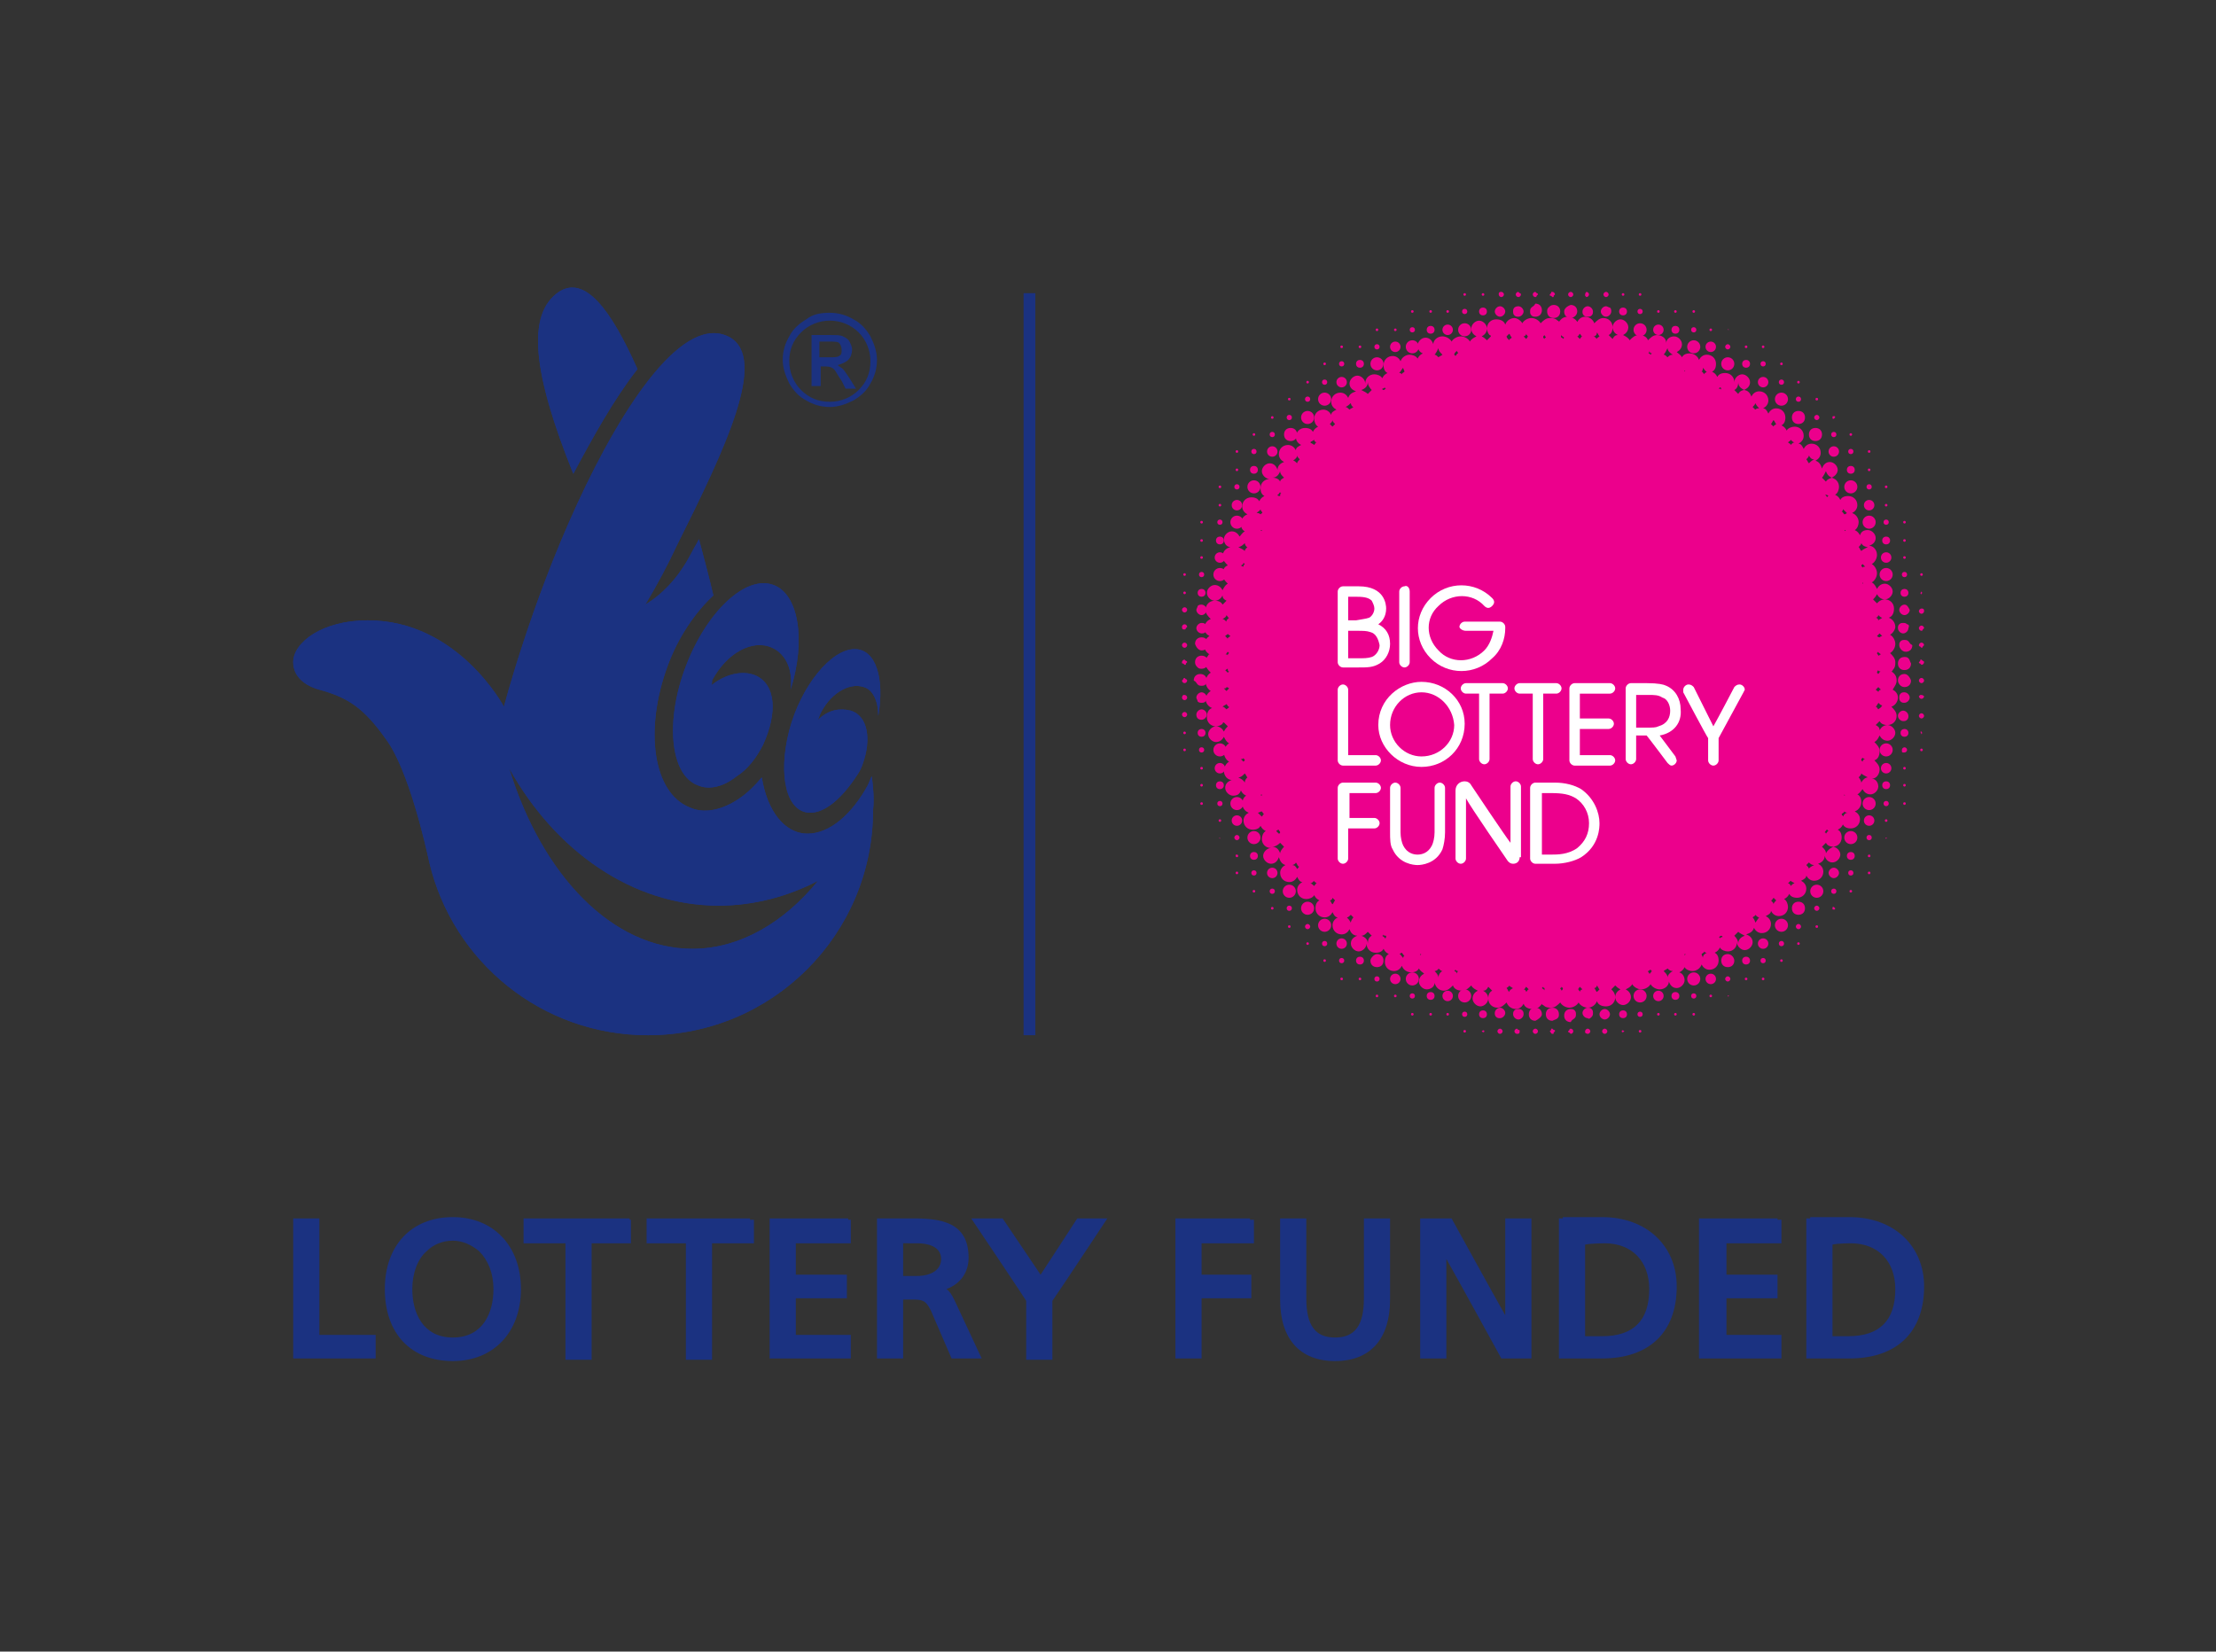 <?xml version="1.0" encoding="utf-8"?>
<!-- Generator: Adobe Illustrator 19.1.0, SVG Export Plug-In . SVG Version: 6.00 Build 0)  -->
<svg version="1.1" id="Layer_1" xmlns="http://www.w3.org/2000/svg" xmlns:xlink="http://www.w3.org/1999/xlink" x="0px" y="0px"
	 viewBox="0 0 169.3 126.2" enable-background="new 0 0 169.3 126.2" xml:space="preserve">
<rect x="0" y="0" width="169.3" height="126.2" fill="#333333" stroke="none"/>
<rect y="0" fill="none" width="169.3" height="126.2"/>
<g>
	<g>
		<path fill="#1B3281" d="M24.1,93.1h-1.7v10.7h6.3V102c0,0-3.8,0-4.3,0c0-0.5,0-8.9,0-8.9H24.1z"/>
		<path fill="#1B3281" d="M29.4,98.5c0,3.4,2,5.5,5.2,5.5c3.1,0,5.2-2.2,5.2-5.5c0-3.3-2.1-5.5-5.2-5.5C31.4,93,29.4,95.2,29.4,98.5
			z M36.6,95.6c0.7,0.7,1.1,1.7,1.1,2.9c0,1.8-0.8,3.7-3.1,3.7c-2.3,0-3.1-1.9-3.1-3.7c0-1.2,0.4-2.3,1.1-2.9c0.5-0.5,1.2-0.8,2-0.8
			C35.3,94.8,36,95.1,36.6,95.6z"/>
		<path fill="#1B3281" d="M48.1,93.1H40V95c0,0,2.7,0,3.2,0c0,0.5,0,8.9,0,8.9h2c0,0,0-8.4,0-8.9c0.5,0,3,0,3,0v-1.8H48.1z"/>
		<path fill="#1B3281" d="M57.3,93.1h-7.9V95c0,0,2.5,0,3,0c0,0.5,0,8.9,0,8.9h2c0,0,0-8.4,0-8.9c0.5,0,3.2,0,3.2,0v-1.8H57.3z"/>
		<path fill="#1B3281" d="M64.8,93.1h-6v10.7H65V102c0,0-3.8,0-4.2,0c0-0.4,0-2.4,0-2.8c0.5,0,3.9,0,3.9,0v-1.8c0,0-3.4,0-3.9,0
			c0-0.4,0-2,0-2.4c0.5,0,4.2,0,4.2,0v-1.8H64.8z"/>
		<path fill="#1B3281" d="M67.2,93.1H67v10.7h2c0,0,0-4,0-4.5c0.3,0,0.6,0,0.6,0c0.8,0,1.1,0,1.5,0.8l1.6,3.7H75l-2.1-4.5
			c-0.2-0.4-0.4-0.7-0.6-0.8c1.1-0.4,1.7-1.3,1.7-2.4c0-2.7-2.1-3-4.2-3H67.2z M70.1,95c0.7,0,1.8,0.2,1.8,1.2
			c0,0.8-0.7,1.3-1.9,1.3c0,0-0.6,0-1,0c0-0.4,0-2.1,0-2.5C69.3,95,70.1,95,70.1,95z"/>
		<path fill="#1B3281" d="M84.2,93.1h-1.9c0,0-2.4,3.7-2.8,4.3c-0.4-0.6-2.9-4.3-2.9-4.3h-2.4c0,0,4.1,6.1,4.2,6.3
			c0,0.2,0,4.5,0,4.5h2c0,0,0-4.3,0-4.5c0.1-0.1,4.2-6.3,4.2-6.3H84.2z"/>
		<path fill="#1B3281" d="M95.5,93.1h-5.7v10.7h2c0,0,0-4.1,0-4.6c0.5,0,3.8,0,3.8,0v-1.8c0,0-3.3,0-3.8,0c0-0.4,0-2,0-2.4
			c0.5,0,4,0,4,0v-1.8H95.5z"/>
		<path fill="#1B3281" d="M105.9,93.1h-1.7v6.1c0,2.1-0.7,3-2.2,3c-1.5,0-2.2-0.9-2.2-3v-6.1h-2v6.2c0,3,1.5,4.7,4.2,4.7
			c2.7,0,4.2-1.7,4.2-4.7v-6.2H105.9z"/>
		<path fill="#1B3281" d="M116.7,93.1H115c0,0,0,5.8,0,7.4c-0.8-1.4-4.1-7.4-4.1-7.4h-2.4v10.7h2c0,0,0-6,0-7.6
			c0.8,1.4,4.2,7.6,4.2,7.6h2.3V93.1H116.7z"/>
		<path fill="#1B3281" d="M119.4,93.1h-0.3v10.7h3.3c3.6,0,5.7-2,5.7-5.5c0-3.1-2.3-5.3-5.7-5.3H119.4z M122.6,95
			c2.1,0,3.4,1.4,3.4,3.5c0,2.4-1.2,3.6-3.6,3.6c0,0-0.9,0-1.3,0c0-0.5,0-6.5,0-7C121.6,95,122.6,95,122.6,95z"/>
		<path fill="#1B3281" d="M135.8,93.1h-6v10.7h6.3V102c0,0-3.8,0-4.2,0c0-0.4,0-2.4,0-2.8c0.5,0,3.9,0,3.9,0v-1.8c0,0-3.4,0-3.9,0
			c0-0.4,0-2,0-2.4c0.5,0,4.2,0,4.2,0v-1.8H135.8z"/>
		<path fill="#1B3281" d="M138.3,93.1H138v10.7h3.3c3.6,0,5.7-2,5.7-5.5c0-3.1-2.3-5.3-5.7-5.3H138.3z M141.4,95
			c2.1,0,3.4,1.4,3.4,3.5c0,2.4-1.2,3.6-3.6,3.6c0,0-0.9,0-1.2,0c0-0.5,0-6.5,0-7C140.4,95,141.4,95,141.4,95z"/>
	</g>
	<g>
		<path fill="#1B3281" d="M54.3,52.4c1.1-0.9,2.4-1.2,3.4-0.8c1.6,0.7,1.7,2.9,0.6,5.3c-0.5,1-1.2,1.9-2,2.4c-1,0.8-2.1,1.1-3,0.7
			c-2.1-0.8-2.5-4.9-0.9-9.1c1.6-4.2,4.6-7,6.7-6.2c1.9,0.7,2.5,4.2,1.3,8c0.2-1.4-0.3-2.7-1.4-3.2c-1.5-0.7-3.5,0.4-4.6,2.5
			C54.4,52.2,54.4,52.3,54.3,52.4z"/>
		<path fill="#1B3281" d="M67.1,54.7c0.5-2.9-0.2-5.1-1.8-5.1c-1.8,0-4.1,2.8-5,6.2c-0.9,3.5-0.2,6.3,1.6,6.3c1.2,0,2.5-1.2,3.6-2.9
			c0.2-0.3,0.3-0.5,0.4-0.8c0.7-1.9,0.4-3.7-0.9-4.1c-0.8-0.2-1.7-0.1-2.5,0.7c0-0.1,0.1-0.2,0.1-0.3c0.7-1.6,2.2-2.6,3.4-2.2
			C66.7,52.7,67.1,53.6,67.1,54.7z"/>
		<path fill="#1B3281" d="M48.7,28.2c-2-4.5-4-7.2-6-5.9c-2.5,1.7-2,6.2,1.1,13.9C45.3,33.4,46.9,30.5,48.7,28.2z"/>
		<path fill="#1B3281" d="M66.6,59.3c-0.1,0.2-0.2,0.5-0.3,0.7c-1.2,2.2-2.9,3.7-4.6,3.7c-1.8,0-3.1-1.8-3.5-4.3
			c-0.5,0.6-1.1,1.2-1.7,1.6c-1.3,0.9-2.7,1.2-3.8,0.7c-2.8-1.1-3.5-5.9-1.7-10.8c0.8-2.2,2.1-4.1,3.5-5.4c-0.3-1.3-0.7-2.8-1.1-4.3
			c-0.2,0.4-0.4,0.7-0.6,1.1c-1,1.9-2.2,3.1-3.5,3.9c0.9-1.5,1.7-3,2.4-4.5c3.8-7.6,6.9-14.2,4.1-15.9c-3.5-2-8.2,5.1-11.7,12.7
			C40.5,46.3,38.5,54,38.5,54s-3.5-6.6-10.4-6.6c-3.5,0-5.7,1.7-5.7,3.2c0,1.1,0.9,1.8,2,2.1c2.2,0.6,3.4,1.4,5.1,3.8
			c1.7,2.3,3,8,3.3,9.4c1.8,7.6,8.6,13.2,16.7,13.2c9.5,0,17.2-7.7,17.2-17.2C66.8,61,66.7,60.1,66.6,59.3z M52.9,72.5
			c-6.1,0-11.5-5.6-14-13.8c3.5,6.3,9.4,10.5,16,10.5c2.7,0,5.3-0.7,7.6-1.9C59.9,70.5,56.5,72.5,52.9,72.5z"/>
	</g>
	<g>
		<g>
			<rect x="78.2" y="22.4" fill="#1B3281" width="0.9" height="56.7"/>
		</g>
	</g>
	<g>
		<g>
			<path fill="#1B3281" d="M63.4,23.9c0.7,0,1.3,0.2,1.8,0.5c0.6,0.3,1,0.8,1.3,1.3c0.3,0.6,0.5,1.2,0.5,1.8c0,0.7-0.2,1.3-0.5,1.8
				c-0.3,0.6-0.8,1-1.3,1.3c-0.6,0.3-1.2,0.5-1.8,0.5c-0.7,0-1.3-0.2-1.8-0.5c-0.6-0.3-1-0.8-1.3-1.3c-0.3-0.6-0.5-1.2-0.5-1.8
				c0-0.7,0.2-1.3,0.5-1.8c0.3-0.6,0.8-1,1.3-1.3C62.1,24,62.7,23.9,63.4,23.9z M63.4,24.5c-0.8,0-1.6,0.3-2.2,0.9
				c-0.6,0.6-0.9,1.3-0.9,2.2c0,0.8,0.3,1.6,0.9,2.2c0.6,0.6,1.3,0.9,2.2,0.9c0.8,0,1.6-0.3,2.2-0.9c0.6-0.6,0.9-1.3,0.9-2.2
				c0-0.8-0.3-1.6-0.9-2.2C65,24.8,64.2,24.5,63.4,24.5z M62.6,29.5h-0.6v-3.9h1.4c0.5,0,0.8,0,1,0.1c0.2,0.1,0.4,0.2,0.5,0.4
				c0.1,0.2,0.2,0.4,0.2,0.6c0,0.3-0.1,0.6-0.3,0.8c-0.2,0.2-0.5,0.3-0.8,0.4c0.1,0.1,0.3,0.2,0.4,0.3c0.1,0.1,0.3,0.4,0.5,0.7
				l0.5,0.8h-0.8l-0.3-0.6c-0.3-0.4-0.4-0.7-0.6-0.9c-0.1-0.1-0.3-0.2-0.6-0.2h-0.4V29.5z M62.6,26.1v1.2h0.8c0.3,0,0.6,0,0.7-0.1
				c0.2-0.1,0.2-0.2,0.2-0.5c0-0.2-0.1-0.4-0.2-0.5c-0.1-0.1-0.4-0.1-0.8-0.1H62.6z"/>
		</g>
		<g>
			<path fill="#1B3281" d="M54.3,52.4c1.1-0.9,2.4-1.2,3.4-0.8c1.6,0.7,1.7,2.9,0.6,5.3c-0.5,1-1.2,1.9-2,2.4c-1,0.8-2.1,1.1-3,0.7
				c-2.1-0.8-2.5-4.9-0.9-9.1c1.6-4.2,4.6-7,6.7-6.2c1.9,0.7,2.5,4.2,1.3,8c0.2-1.4-0.3-2.7-1.4-3.2c-1.5-0.7-3.5,0.4-4.6,2.5
				C54.4,52.2,54.4,52.3,54.3,52.4z"/>
			<path fill="#1B3281" d="M67.1,54.7c0.5-2.9-0.2-5.1-1.8-5.1c-1.8,0-4.1,2.8-5,6.2c-0.9,3.5-0.2,6.3,1.6,6.3
				c1.2,0,2.5-1.2,3.6-2.9c0.2-0.3,0.3-0.5,0.4-0.8c0.7-1.9,0.4-3.7-0.9-4.1c-0.8-0.2-1.7-0.1-2.5,0.7c0-0.1,0.1-0.2,0.1-0.3
				c0.7-1.6,2.2-2.6,3.4-2.2C66.7,52.7,67.1,53.6,67.1,54.7z"/>
			<path fill="#1B3281" d="M48.7,28.2c-2-4.5-4-7.2-6-5.9c-2.5,1.7-2,6.2,1.1,13.9C45.3,33.4,46.9,30.5,48.7,28.2z"/>
			<path fill="#1B3281" d="M66.6,59.3c-0.1,0.2-0.2,0.5-0.3,0.7c-1.2,2.2-2.9,3.7-4.6,3.7c-1.8,0-3.1-1.8-3.5-4.3
				c-0.5,0.6-1.1,1.2-1.7,1.6c-1.3,0.9-2.7,1.2-3.8,0.7c-2.8-1.1-3.5-5.9-1.7-10.8c0.8-2.2,2.1-4.1,3.5-5.4
				c-0.3-1.3-0.7-2.8-1.1-4.3c-0.2,0.4-0.4,0.7-0.6,1.1c-1,1.9-2.2,3.1-3.5,3.9c0.9-1.5,1.7-3,2.4-4.5c3.8-7.6,6.9-14.2,4.1-15.9
				c-3.5-2-8.2,5.1-11.7,12.7C40.5,46.3,38.5,54,38.5,54s-3.5-6.6-10.4-6.6c-3.5,0-5.7,1.7-5.7,3.2c0,1.1,0.9,1.8,2,2.1
				c2.2,0.6,3.4,1.4,5.1,3.8c1.7,2.3,3,8,3.3,9.4c1.8,7.6,8.6,13.2,16.7,13.2c9.5,0,17.2-7.7,17.2-17.2C66.8,61,66.7,60.1,66.6,59.3
				z M52.9,72.5c-6.1,0-11.5-5.6-14-13.8c3.5,6.3,9.4,10.5,16,10.5c2.7,0,5.3-0.7,7.6-1.9C59.9,70.5,56.5,72.5,52.9,72.5z"/>
		</g>
	</g>
</g>
<g>
	<g>
		<circle fill="#EC008C" cx="98.5" cy="70.8" r="0.1"/>
		<circle fill="#EC008C" cx="99.9" cy="69.4" r="0.5"/>
		<path fill="#EC008C" d="M99.9,71c-0.1,0-0.2-0.1-0.2-0.2c0-0.1,0.1-0.2,0.2-0.2c0.1,0,0.2,0.1,0.2,0.2C100.1,70.9,100,71,99.9,71z
			"/>
		<circle fill="#EC008C" cx="99.9" cy="72.1" r="0.1"/>
		<circle fill="#EC008C" cx="101.2" cy="70.7" r="0.5"/>
		<circle fill="#EC008C" cx="101.2" cy="72.1" r="0.2"/>
		<circle fill="#EC008C" cx="101.2" cy="73.4" r="0.1"/>
		<circle fill="#EC008C" cx="102.5" cy="72.1" r="0.4"/>
		<circle fill="#EC008C" cx="102.5" cy="73.4" r="0.2"/>
		<circle fill="#EC008C" cx="102.5" cy="74.8" r="0.1"/>
		<circle fill="#EC008C" cx="103.9" cy="73.4" r="0.3"/>
		<circle fill="#EC008C" cx="103.9" cy="74.8" r="0.1"/>
		<circle fill="#EC008C" cx="111.9" cy="76.1" r="0.5"/>
		<circle fill="#EC008C" cx="110.6" cy="76.1" r="0.4"/>
		<circle fill="#EC008C" cx="109.3" cy="76.1" r="0.3"/>
		<circle fill="#EC008C" cx="107.9" cy="76.1" r="0.2"/>
		<circle fill="#EC008C" cx="109.3" cy="77.5" r="0.1"/>
		<circle fill="#EC008C" cx="111.9" cy="78.8" r="0.1"/>
		<circle fill="#EC008C" cx="107.9" cy="77.5" r="0.1"/>
		<circle fill="#EC008C" cx="105.2" cy="76.1" r="0.1"/>
		<circle fill="#EC008C" cx="110.6" cy="77.5" r="0.1"/>
		<circle fill="#EC008C" cx="111.9" cy="77.5" r="0.2"/>
		<circle fill="#EC008C" cx="113.3" cy="77.5" r="0.3"/>
		<path fill="#EC008C" d="M113.2,78.8C113.2,78.8,113.2,78.9,113.2,78.8c0.1,0.1,0.2,0.1,0.2,0C113.4,78.7,113.3,78.7,113.2,78.8
			C113.2,78.7,113.2,78.7,113.2,78.8z"/>
		<circle fill="#EC008C" cx="106.6" cy="76.1" r="0.1"/>
		<circle fill="#EC008C" cx="107.9" cy="74.8" r="0.5"/>
		<circle fill="#EC008C" cx="106.6" cy="74.8" r="0.4"/>
		<circle fill="#EC008C" cx="105.2" cy="74.8" r="0.2"/>
		<path fill="#EC008C" d="M104.7,73.4c0,0.3,0.2,0.5,0.5,0.5c0.3,0,0.5-0.2,0.5-0.5c0-0.3-0.2-0.5-0.5-0.5
			C105,72.9,104.7,73.2,104.7,73.4z"/>
		<circle fill="#EC008C" cx="98.5" cy="69.4" r="0.2"/>
		<circle fill="#EC008C" cx="97.2" cy="69.4" r="0.1"/>
		<circle fill="#EC008C" cx="98.5" cy="68.1" r="0.5"/>
		<circle fill="#EC008C" cx="97.2" cy="68.1" r="0.2"/>
		<circle fill="#EC008C" cx="95.8" cy="68.1" r="0.1"/>
		<circle fill="#EC008C" cx="97.2" cy="66.7" r="0.4"/>
		<circle fill="#EC008C" cx="95.8" cy="66.7" r="0.2"/>
		<circle fill="#EC008C" cx="94.5" cy="66.7" r="0.1"/>
		<circle fill="#EC008C" cx="95.8" cy="65.4" r="0.3"/>
		<path fill="#EC008C" d="M94.4,65.4c0,0.1,0.1,0.1,0.1,0.1c0.1,0,0.1-0.1,0.1-0.1c0-0.1-0.1-0.1-0.1-0.1
			C94.4,65.3,94.4,65.3,94.4,65.4z"/>
		<circle fill="#EC008C" cx="93.2" cy="57.3" r="0.5"/>
		<circle fill="#EC008C" cx="93.2" cy="58.7" r="0.4"/>
		<circle fill="#EC008C" cx="93.2" cy="60" r="0.3"/>
		<circle fill="#EC008C" cx="93.2" cy="61.4" r="0.2"/>
		<circle fill="#EC008C" cx="91.8" cy="60" r="0.1"/>
		<circle fill="#EC008C" cx="90.5" cy="57.3" r="0.1"/>
		<circle fill="#EC008C" cx="91.8" cy="61.4" r="0.1"/>
		<path fill="#EC008C" d="M93.2,64.1C93.1,64.1,93.1,64.1,93.2,64.1c-0.1-0.1,0-0.1,0-0.1C93.2,64,93.2,64,93.2,64.1
			C93.2,64.1,93.2,64.1,93.2,64.1z"/>
		<circle fill="#EC008C" cx="91.8" cy="58.7" r="0.1"/>
		<circle fill="#EC008C" cx="91.8" cy="57.3" r="0.2"/>
		<circle fill="#EC008C" cx="91.8" cy="56" r="0.3"/>
		<circle fill="#EC008C" cx="90.5" cy="56" r="0.1"/>
		<circle fill="#EC008C" cx="93.2" cy="62.7" r="0.1"/>
		<circle fill="#EC008C" cx="94.5" cy="61.4" r="0.5"/>
		<circle fill="#EC008C" cx="94.5" cy="62.7" r="0.4"/>
		<path fill="#EC008C" d="M94.5,64.2c-0.1,0-0.2-0.1-0.2-0.2c0-0.1,0.1-0.2,0.2-0.2c0.1,0,0.2,0.1,0.2,0.2
			C94.7,64.1,94.6,64.2,94.5,64.2z"/>
		<circle fill="#EC008C" cx="95.8" cy="64" r="0.5"/>
		<circle fill="#EC008C" cx="98.5" cy="30.5" r="0.1"/>
		<circle fill="#EC008C" cx="99.9" cy="31.9" r="0.5"/>
		<circle fill="#EC008C" cx="99.9" cy="30.5" r="0.2"/>
		<circle fill="#EC008C" cx="99.9" cy="29.2" r="0.1"/>
		<circle fill="#EC008C" cx="101.2" cy="30.5" r="0.5"/>
		<circle fill="#EC008C" cx="101.2" cy="29.2" r="0.2"/>
		<circle fill="#EC008C" cx="101.2" cy="27.8" r="0.1"/>
		<circle fill="#EC008C" cx="102.5" cy="29.2" r="0.4"/>
		<circle fill="#EC008C" cx="102.5" cy="27.8" r="0.2"/>
		<circle fill="#EC008C" cx="102.5" cy="26.5" r="0.1"/>
		<circle fill="#EC008C" cx="103.9" cy="27.8" r="0.3"/>
		<circle fill="#EC008C" cx="103.9" cy="26.5" r="0.1"/>
		<circle fill="#EC008C" cx="111.9" cy="25.2" r="0.5"/>
		<circle fill="#EC008C" cx="110.6" cy="25.2" r="0.4"/>
		<circle fill="#EC008C" cx="109.3" cy="25.2" r="0.3"/>
		<circle fill="#EC008C" cx="107.9" cy="25.2" r="0.2"/>
		<circle fill="#EC008C" cx="109.3" cy="23.8" r="0.1"/>
		<circle fill="#EC008C" cx="111.9" cy="22.5" r="0.1"/>
		<circle fill="#EC008C" cx="107.9" cy="23.8" r="0.1"/>
		<circle fill="#EC008C" cx="105.2" cy="25.2" r="0.1"/>
		<circle fill="#EC008C" cx="110.6" cy="23.8" r="0.1"/>
		<circle fill="#EC008C" cx="111.9" cy="23.8" r="0.2"/>
		<circle fill="#EC008C" cx="113.3" cy="23.8" r="0.3"/>
		<path fill="#EC008C" d="M114.2,23.8L114.2,23.8c0,0.2,0.2,0.4,0.4,0.4c0.2,0,0.4-0.2,0.4-0.4c0-0.2-0.2-0.4-0.4-0.4
			C114.4,23.4,114.2,23.6,114.2,23.8z"/>
		<path fill="#EC008C" d="M115.7,23.5c-0.1,0.1-0.1,0.2-0.1,0.3l0,0c0,0.1,0,0.2,0.1,0.3c0.1,0.1,0.2,0.1,0.3,0.1
			c0.2,0,0.4-0.2,0.4-0.4c0-0.2-0.2-0.4-0.4-0.4C115.8,23.4,115.7,23.5,115.7,23.5z"/>
		<path fill="#EC008C" d="M117,23.5c-0.1,0.1-0.1,0.2-0.1,0.3c0,0.1,0,0.2,0.1,0.3c0.1,0.1,0.2,0.1,0.3,0.1c0.3,0,0.5-0.2,0.5-0.5
			c0-0.3-0.2-0.5-0.5-0.5C117.2,23.4,117.1,23.4,117,23.5z"/>
		<circle fill="#EC008C" cx="113.3" cy="22.5" r="0.1"/>
		<path fill="#EC008C" d="M114.5,22.5L114.5,22.5c0,0.1,0.1,0.2,0.2,0.2c0.1,0,0.2-0.1,0.2-0.2s-0.1-0.2-0.2-0.2
			C114.5,22.3,114.5,22.4,114.5,22.5z"/>
		<path fill="#EC008C" d="M116,22.3c-0.1,0-0.2,0.1-0.2,0.2l0,0c0,0.1,0.1,0.2,0.2,0.2c0.1,0,0.2-0.1,0.2-0.2c0,0,0-0.1-0.1-0.1
			C116,22.3,116,22.3,116,22.3z"/>
		<path fill="#EC008C" d="M117.1,22.5L117.1,22.5c0,0.1,0.1,0.2,0.2,0.2c0,0,0.1,0,0.1-0.1c0,0,0.1-0.1,0.1-0.1c0,0,0-0.1-0.1-0.1
			c0,0-0.1-0.1-0.1-0.1C117.2,22.3,117.1,22.4,117.1,22.5z"/>
		<circle fill="#EC008C" cx="106.6" cy="25.2" r="0.1"/>
		<circle fill="#EC008C" cx="107.9" cy="26.5" r="0.5"/>
		<circle fill="#EC008C" cx="106.6" cy="26.5" r="0.4"/>
		<circle fill="#EC008C" cx="105.2" cy="26.5" r="0.2"/>
		<circle fill="#EC008C" cx="105.2" cy="27.8" r="0.5"/>
		<path fill="#EC008C" d="M118.3,23.5c-0.1,0.1-0.1,0.2-0.1,0.3c0,0.3,0.2,0.5,0.5,0.5c0.3,0,0.5-0.2,0.5-0.5c0-0.3-0.2-0.5-0.5-0.5
			C118.5,23.3,118.4,23.4,118.3,23.5z"/>
		<path fill="#EC008C" d="M118.6,22.3c-0.1,0-0.1,0-0.1,0.1c0,0-0.1,0.1-0.1,0.1c0,0.1,0,0.1,0.1,0.1c0,0,0.1,0.1,0.1,0.1
			c0.1,0,0.1,0,0.1-0.1c0,0,0.1-0.1,0.1-0.1l0,0C118.8,22.4,118.7,22.3,118.6,22.3z"/>
		<circle fill="#EC008C" cx="98.5" cy="31.9" r="0.2"/>
		<circle fill="#EC008C" cx="97.2" cy="31.9" r="0.1"/>
		<path fill="#EC008C" d="M98.1,33.2c0-0.3,0.2-0.5,0.5-0.5c0.3,0,0.5,0.2,0.5,0.5c0,0.3-0.2,0.5-0.5,0.5
			C98.3,33.7,98.1,33.5,98.1,33.2z"/>
		<circle fill="#EC008C" cx="97.2" cy="33.2" r="0.2"/>
		<circle fill="#EC008C" cx="95.8" cy="33.2" r="0.1"/>
		<circle fill="#EC008C" cx="97.2" cy="34.5" r="0.4"/>
		<circle fill="#EC008C" cx="95.8" cy="34.5" r="0.2"/>
		<circle fill="#EC008C" cx="94.5" cy="34.5" r="0.1"/>
		<circle fill="#EC008C" cx="95.8" cy="35.9" r="0.3"/>
		<circle fill="#EC008C" cx="94.5" cy="35.9" r="0.1"/>
		<circle fill="#EC008C" cx="93.2" cy="43.9" r="0.5"/>
		<circle fill="#EC008C" cx="93.2" cy="42.6" r="0.4"/>
		<circle fill="#EC008C" cx="93.2" cy="41.3" r="0.3"/>
		<circle fill="#EC008C" cx="93.2" cy="39.9" r="0.2"/>
		<circle fill="#EC008C" cx="91.8" cy="41.3" r="0.1"/>
		<circle fill="#EC008C" cx="90.5" cy="43.9" r="0.1"/>
		<circle fill="#EC008C" cx="134.7" cy="74.8" r="0.1"/>
		<circle fill="#EC008C" cx="125.3" cy="78.8" r="0.1"/>
		<circle fill="#EC008C" cx="142.8" cy="66.7" r="0.1"/>
		<circle fill="#EC008C" cx="146.8" cy="57.3" r="0.1"/>
		<circle fill="#EC008C" cx="134.7" cy="26.5" r="0.1"/>
		<circle fill="#EC008C" cx="125.3" cy="22.5" r="0.1"/>
		<circle fill="#EC008C" cx="142.8" cy="34.5" r="0.1"/>
		<circle fill="#EC008C" cx="146.8" cy="43.9" r="0.1"/>
		<circle fill="#EC008C" cx="91.8" cy="39.9" r="0.1"/>
		<circle fill="#EC008C" cx="93.2" cy="37.2" r="0.1"/>
		<circle fill="#EC008C" cx="91.8" cy="42.6" r="0.1"/>
		<circle fill="#EC008C" cx="91.8" cy="43.9" r="0.2"/>
		<circle fill="#EC008C" cx="91.8" cy="45.3" r="0.3"/>
		<circle fill="#EC008C" cx="90.5" cy="45.3" r="0.1"/>
		<circle fill="#EC008C" cx="93.2" cy="38.6" r="0.1"/>
		<circle fill="#EC008C" cx="94.5" cy="39.9" r="0.5"/>
		<circle fill="#EC008C" cx="94.5" cy="38.6" r="0.4"/>
		<circle fill="#EC008C" cx="94.5" cy="37.2" r="0.2"/>
		<circle fill="#EC008C" cx="95.8" cy="37.2" r="0.5"/>
		<circle fill="#EC008C" cx="138.8" cy="70.8" r="0.1"/>
		<path fill="#EC008C" d="M137.4,69.9c0.3,0,0.5-0.2,0.5-0.5c0-0.3-0.2-0.5-0.5-0.5c-0.3,0-0.5,0.2-0.5,0.5
			C136.9,69.7,137.1,69.9,137.4,69.9z"/>
		<path fill="#EC008C" d="M137.4,71c0.1,0,0.2-0.1,0.2-0.2c0-0.1-0.1-0.2-0.2-0.2c-0.1,0-0.2,0.1-0.2,0.2
			C137.2,70.9,137.3,71,137.4,71z"/>
		<circle fill="#EC008C" cx="137.4" cy="72.1" r="0.1"/>
		<circle fill="#EC008C" cx="136.1" cy="70.7" r="0.5"/>
		<circle fill="#EC008C" cx="136.1" cy="72.1" r="0.2"/>
		<circle fill="#EC008C" cx="136.1" cy="73.4" r="0.1"/>
		<circle fill="#EC008C" cx="134.7" cy="72.1" r="0.4"/>
		<circle fill="#EC008C" cx="134.7" cy="73.4" r="0.2"/>
		<circle fill="#EC008C" cx="133.4" cy="73.4" r="0.3"/>
		<circle fill="#EC008C" cx="133.4" cy="74.8" r="0.1"/>
		<circle fill="#EC008C" cx="125.3" cy="76.1" r="0.5"/>
		<circle fill="#EC008C" cx="126.7" cy="76.1" r="0.4"/>
		<circle fill="#EC008C" cx="128" cy="76.1" r="0.3"/>
		<circle fill="#EC008C" cx="129.4" cy="76.1" r="0.2"/>
		<circle fill="#EC008C" cx="128" cy="77.5" r="0.1"/>
		<circle fill="#EC008C" cx="129.4" cy="77.5" r="0.1"/>
		<path fill="#EC008C" d="M132.1,76.1C132.1,76.1,132.1,76.2,132.1,76.1c-0.1,0.1-0.1,0-0.1,0C132,76.1,132,76,132.1,76.1
			C132.1,76,132.1,76.1,132.1,76.1z"/>
		<circle fill="#EC008C" cx="126.7" cy="77.5" r="0.1"/>
		<circle fill="#EC008C" cx="125.3" cy="77.5" r="0.2"/>
		<circle fill="#EC008C" cx="124" cy="77.5" r="0.3"/>
		<path fill="#EC008C" d="M124.1,78.8C124.1,78.8,124.1,78.9,124.1,78.8c-0.1,0.1-0.2,0.1-0.2,0C123.9,78.7,124,78.7,124.1,78.8
			C124.1,78.7,124.1,78.7,124.1,78.8z"/>
		<circle fill="#EC008C" cx="130.7" cy="76.1" r="0.1"/>
		<circle fill="#EC008C" cx="129.4" cy="74.8" r="0.5"/>
		<circle fill="#EC008C" cx="130.7" cy="74.8" r="0.4"/>
		<path fill="#EC008C" d="M132.2,74.8c0,0.1-0.1,0.2-0.2,0.2c-0.1,0-0.2-0.1-0.2-0.2c0-0.1,0.1-0.2,0.2-0.2
			C132.1,74.6,132.2,74.7,132.2,74.8z"/>
		<path fill="#EC008C" d="M132.5,73.4c0,0.3-0.2,0.5-0.5,0.5c-0.3,0-0.5-0.2-0.5-0.5c0-0.3,0.2-0.5,0.5-0.5
			C132.3,72.9,132.5,73.2,132.5,73.4z"/>
		<path fill="#EC008C" d="M139,69.4c0,0.1-0.1,0.2-0.2,0.2c-0.1,0-0.2-0.1-0.2-0.2c0-0.1,0.1-0.2,0.2-0.2
			C138.9,69.2,139,69.3,139,69.4z"/>
		<path fill="#EC008C" d="M140.2,69.4c0,0.1,0,0.1-0.1,0.1c-0.1,0-0.1,0-0.1-0.1c0-0.1,0-0.1,0.1-0.1
			C140.1,69.3,140.2,69.4,140.2,69.4z"/>
		<circle fill="#EC008C" cx="138.8" cy="68.1" r="0.5"/>
		<circle fill="#EC008C" cx="140.1" cy="68.1" r="0.2"/>
		<circle fill="#EC008C" cx="141.4" cy="68.1" r="0.1"/>
		<path fill="#EC008C" d="M140.5,66.7c0,0.2-0.2,0.4-0.4,0.4c-0.2,0-0.4-0.2-0.4-0.4c0-0.2,0.2-0.4,0.4-0.4
			C140.3,66.3,140.5,66.5,140.5,66.7z"/>
		<circle fill="#EC008C" cx="141.4" cy="66.7" r="0.2"/>
		<circle fill="#EC008C" cx="141.4" cy="65.4" r="0.3"/>
		<circle fill="#EC008C" cx="142.8" cy="65.4" r="0.1"/>
		<circle fill="#EC008C" cx="144.1" cy="57.3" r="0.5"/>
		<circle fill="#EC008C" cx="144.1" cy="58.7" r="0.4"/>
		<circle fill="#EC008C" cx="144.1" cy="60" r="0.3"/>
		<circle fill="#EC008C" cx="144.1" cy="61.4" r="0.2"/>
		<circle fill="#EC008C" cx="145.5" cy="60" r="0.1"/>
		<circle fill="#EC008C" cx="145.5" cy="61.4" r="0.1"/>
		<path fill="#EC008C" d="M144.1,64.1C144.1,64.1,144.2,64.1,144.1,64.1c0.1-0.1,0-0.1,0-0.1C144.1,64,144,64,144.1,64.1
			C144,64.1,144.1,64.1,144.1,64.1z"/>
		<circle fill="#EC008C" cx="145.5" cy="58.7" r="0.1"/>
		<path fill="#EC008C" d="M145.5,57.5c0.1,0,0.2-0.1,0.2-0.2c0-0.1-0.1-0.2-0.2-0.2c-0.1,0-0.2,0.1-0.2,0.2
			C145.3,57.5,145.3,57.5,145.5,57.5z"/>
		<circle fill="#EC008C" cx="145.5" cy="56" r="0.3"/>
		<path fill="#EC008C" d="M146.8,56.1C146.8,56.1,146.9,56.1,146.8,56.1c0.1-0.1,0-0.2,0-0.2C146.7,55.9,146.7,55.9,146.8,56.1
			C146.7,56.1,146.7,56.1,146.8,56.1z"/>
		<circle fill="#EC008C" cx="144.1" cy="62.7" r="0.1"/>
		<circle fill="#EC008C" cx="142.8" cy="61.4" r="0.5"/>
		<circle fill="#EC008C" cx="142.8" cy="62.7" r="0.4"/>
		<circle fill="#EC008C" cx="142.8" cy="64" r="0.2"/>
		<circle fill="#EC008C" cx="141.4" cy="64" r="0.5"/>
		<circle fill="#EC008C" cx="138.8" cy="30.5" r="0.1"/>
		<path fill="#EC008C" d="M137.4,31.4c0.3,0,0.5,0.2,0.5,0.5c0,0.3-0.2,0.5-0.5,0.5c-0.3,0-0.5-0.2-0.5-0.5
			C136.9,31.6,137.1,31.4,137.4,31.4z"/>
		<circle fill="#EC008C" cx="137.4" cy="30.5" r="0.2"/>
		<circle fill="#EC008C" cx="137.4" cy="29.2" r="0.1"/>
		<circle fill="#EC008C" cx="136.1" cy="30.5" r="0.5"/>
		<circle fill="#EC008C" cx="136.1" cy="29.2" r="0.2"/>
		<circle fill="#EC008C" cx="136.1" cy="27.8" r="0.1"/>
		<circle fill="#EC008C" cx="134.7" cy="29.2" r="0.4"/>
		<circle fill="#EC008C" cx="134.7" cy="27.8" r="0.2"/>
		<circle fill="#EC008C" cx="133.4" cy="27.8" r="0.3"/>
		<circle fill="#EC008C" cx="133.4" cy="26.5" r="0.1"/>
		<circle fill="#EC008C" cx="125.3" cy="25.2" r="0.5"/>
		<circle fill="#EC008C" cx="126.7" cy="25.2" r="0.4"/>
		<circle fill="#EC008C" cx="128" cy="25.2" r="0.3"/>
		<circle fill="#EC008C" cx="129.4" cy="25.2" r="0.2"/>
		<circle fill="#EC008C" cx="128" cy="23.8" r="0.1"/>
		<circle fill="#EC008C" cx="129.4" cy="23.8" r="0.1"/>
		<path fill="#EC008C" d="M132.1,25.2C132.1,25.1,132.1,25.1,132.1,25.2c-0.1-0.1-0.1,0-0.1,0C132,25.2,132,25.2,132.1,25.2
			C132.1,25.2,132.1,25.2,132.1,25.2z"/>
		<circle fill="#EC008C" cx="126.7" cy="23.8" r="0.1"/>
		<circle fill="#EC008C" cx="125.3" cy="23.8" r="0.2"/>
		<circle fill="#EC008C" cx="124" cy="23.8" r="0.3"/>
		<path fill="#EC008C" d="M122.7,23.4c-0.2,0-0.4,0.2-0.4,0.4c0,0.2,0.2,0.4,0.4,0.4c0.2,0,0.4-0.2,0.4-0.4l0,0c0-0.1,0-0.2-0.1-0.3
			C122.9,23.5,122.8,23.4,122.7,23.4z M123,23.8L123,23.8L123,23.8L123,23.8z"/>
		<path fill="#EC008C" d="M120.9,23.8c0,0.1,0,0.2,0.1,0.3c0.1,0.1,0.2,0.1,0.3,0.1l0,0c0.1,0,0.2,0,0.3-0.1
			c0.1-0.1,0.1-0.2,0.1-0.3l0,0c0-0.2-0.2-0.4-0.4-0.4S120.9,23.6,120.9,23.8z M121.7,23.8L121.7,23.8L121.7,23.8L121.7,23.8z"/>
		<path fill="#EC008C" d="M119.5,23.8c0,0.3,0.2,0.5,0.5,0.5c0.2,0,0.5-0.2,0.5-0.5l0,0c0-0.3-0.2-0.5-0.5-0.5
			C119.7,23.4,119.5,23.6,119.5,23.8z"/>
		<circle fill="#EC008C" cx="124" cy="22.5" r="0.1"/>
		<path fill="#EC008C" d="M122.5,22.5c0,0.1,0.1,0.2,0.2,0.2c0.1,0,0.2-0.1,0.2-0.2s-0.1-0.2-0.2-0.2
			C122.6,22.3,122.5,22.4,122.5,22.5z"/>
		<path fill="#EC008C" d="M121.1,22.5c0,0,0,0.1,0,0.1c0,0,0.1,0.1,0.1,0.1c0.1,0,0.2-0.1,0.2-0.2c0-0.1-0.1-0.2-0.2-0.2
			C121.2,22.3,121.1,22.4,121.1,22.5z"/>
		<path fill="#EC008C" d="M119.8,22.5c0,0.1,0.1,0.2,0.2,0.2c0.1,0,0.2-0.1,0.2-0.2s-0.1-0.2-0.2-0.2
			C119.9,22.3,119.8,22.4,119.8,22.5z"/>
		<circle fill="#EC008C" cx="130.7" cy="25.2" r="0.1"/>
		<path fill="#EC008C" d="M91.8,55L91.8,55c0.2,0,0.4-0.2,0.4-0.4c0-0.2-0.2-0.4-0.4-0.4s-0.4,0.2-0.4,0.4
			C91.4,54.9,91.6,55,91.8,55z"/>
		<path fill="#EC008C" d="M91.5,53.6c0.1,0.1,0.2,0.1,0.3,0.1l0,0c0.1,0,0.2,0,0.3-0.1c0.1-0.1,0.1-0.2,0.1-0.3
			c0-0.2-0.2-0.4-0.4-0.4c-0.2,0-0.4,0.2-0.4,0.4C91.4,53.4,91.5,53.5,91.5,53.6z"/>
		<path fill="#EC008C" d="M91.5,52.3c0.1,0.1,0.2,0.1,0.3,0.1c0.1,0,0.2,0,0.3-0.1c0.1-0.1,0.1-0.2,0.1-0.3c0-0.3-0.2-0.5-0.5-0.5
			c-0.3,0-0.5,0.2-0.5,0.5C91.4,52.1,91.4,52.2,91.5,52.3z"/>
		<path fill="#EC008C" d="M90.5,54.8L90.5,54.8c0.1,0,0.2-0.1,0.2-0.2c0-0.1-0.1-0.2-0.2-0.2s-0.2,0.1-0.2,0.2
			C90.3,54.7,90.4,54.8,90.5,54.8z"/>
		<path fill="#EC008C" d="M90.3,53.3c0,0.1,0.1,0.2,0.2,0.2l0,0c0.1,0,0.2-0.1,0.2-0.2c0-0.1-0.1-0.2-0.2-0.2c0,0-0.1,0-0.1,0
			C90.3,53.2,90.3,53.3,90.3,53.3z"/>
		<path fill="#EC008C" d="M90.5,52.2L90.5,52.2c0.1,0,0.2-0.1,0.2-0.2c0,0,0-0.1-0.1-0.1c0,0-0.1-0.1-0.1-0.1c0,0-0.1,0-0.1,0.1
			c0,0-0.1,0.1-0.1,0.1C90.3,52.1,90.4,52.2,90.5,52.2z"/>
		<path fill="#EC008C" d="M91.5,51c0.1,0.1,0.2,0.1,0.3,0.1c0.3,0,0.5-0.2,0.5-0.5c0-0.3-0.2-0.5-0.5-0.5c-0.3,0-0.5,0.2-0.5,0.5
			C91.3,50.8,91.4,50.9,91.5,51z"/>
		<path fill="#EC008C" d="M90.3,50.6c0,0.1,0,0.1,0.1,0.1c0,0,0.1,0.1,0.1,0.1c0.1,0,0.1,0,0.1-0.1c0,0,0.1-0.1,0.1-0.1
			c0,0,0-0.1-0.1-0.1c0,0-0.1-0.1-0.1-0.1l0,0C90.4,50.4,90.3,50.5,90.3,50.6z"/>
		<path fill="#EC008C" d="M91.4,46.6c0,0.2,0.2,0.4,0.4,0.4c0.2,0,0.4-0.2,0.4-0.4c0-0.2-0.2-0.4-0.4-0.4l0,0c-0.1,0-0.2,0-0.3,0.1
			C91.5,46.4,91.4,46.5,91.4,46.6z"/>
		<path fill="#EC008C" d="M91.8,48.4c0.1,0,0.2,0,0.3-0.1c0.1-0.1,0.1-0.2,0.1-0.3l0,0c0-0.1,0-0.2-0.1-0.3
			c-0.1-0.1-0.2-0.1-0.3-0.1h0c-0.2,0-0.4,0.2-0.4,0.4C91.4,48.2,91.6,48.4,91.8,48.4z M91.8,47.5L91.8,47.5L91.8,47.5L91.8,47.5z"
			/>
		<path fill="#EC008C" d="M91.8,49.7c0.3,0,0.5-0.2,0.5-0.5c0-0.3-0.2-0.5-0.5-0.5l0,0c-0.3,0-0.5,0.2-0.5,0.5
			C91.4,49.5,91.6,49.7,91.8,49.7z"/>
		<path fill="#EC008C" d="M90.5,46.8c0.1,0,0.2-0.1,0.2-0.2c0-0.1-0.1-0.2-0.2-0.2s-0.2,0.1-0.2,0.2C90.3,46.7,90.4,46.8,90.5,46.8z
			"/>
		<path fill="#EC008C" d="M90.5,48.1c0,0,0.1,0,0.1-0.1c0,0,0.1-0.1,0.1-0.1c0-0.1-0.1-0.2-0.2-0.2c-0.1,0-0.2,0.1-0.2,0.2
			C90.3,48.1,90.4,48.1,90.5,48.1z"/>
		<path fill="#EC008C" d="M90.5,49.5c0.1,0,0.2-0.1,0.2-0.2c0-0.1-0.1-0.2-0.2-0.2s-0.2,0.1-0.2,0.2C90.3,49.4,90.4,49.5,90.5,49.5z
			"/>
		<path fill="#EC008C" d="M123,77.5L123,77.5c0-0.2-0.2-0.4-0.4-0.4c-0.2,0-0.4,0.2-0.4,0.4c0,0.2,0.2,0.4,0.4,0.4
			S123,77.7,123,77.5z"/>
		<path fill="#EC008C" d="M121.6,77.7c0.1-0.1,0.1-0.2,0.1-0.3l0,0c0-0.1,0-0.2-0.1-0.3c-0.1-0.1-0.2-0.1-0.3-0.1
			c-0.2,0-0.4,0.2-0.4,0.4c0,0.2,0.2,0.4,0.4,0.4C121.4,77.9,121.5,77.8,121.6,77.7z"/>
		<path fill="#EC008C" d="M120.3,77.8c0.1-0.1,0.1-0.2,0.1-0.3c0-0.1,0-0.2-0.1-0.3c-0.1-0.1-0.2-0.1-0.3-0.1
			c-0.3,0-0.5,0.2-0.5,0.5c0,0.3,0.2,0.5,0.5,0.5C120.1,77.9,120.2,77.9,120.3,77.8z"/>
		<path fill="#EC008C" d="M122.8,78.8L122.8,78.8c0-0.1-0.1-0.2-0.2-0.2c-0.1,0-0.2,0.1-0.2,0.2c0,0.1,0.1,0.2,0.2,0.2
			C122.7,79,122.8,78.9,122.8,78.8z"/>
		<path fill="#EC008C" d="M121.3,79c0.1,0,0.2-0.1,0.2-0.2l0,0c0-0.1-0.1-0.2-0.2-0.2c-0.1,0-0.2,0.1-0.2,0.2c0,0,0,0.1,0,0.1
			C121.2,79,121.3,79,121.3,79z"/>
		<path fill="#EC008C" d="M120.2,78.8L120.2,78.8c0-0.1-0.1-0.2-0.2-0.2c0,0-0.1,0-0.1,0.1c0,0-0.1,0.1-0.1,0.1c0,0,0,0.1,0.1,0.1
			c0,0,0.1,0.1,0.1,0.1C120.1,79,120.2,78.9,120.2,78.8z"/>
		<path fill="#EC008C" d="M119,77.8c0.1-0.1,0.1-0.2,0.1-0.3c0-0.3-0.2-0.5-0.5-0.5c-0.3,0-0.5,0.2-0.5,0.5c0,0.3,0.2,0.5,0.5,0.5
			C118.8,77.9,118.9,77.9,119,77.8z"/>
		<path fill="#EC008C" d="M118.6,79c0.1,0,0.1,0,0.1-0.1c0,0,0.1-0.1,0.1-0.1c0-0.1,0-0.1-0.1-0.1c0,0-0.1-0.1-0.1-0.1
			c-0.1,0-0.1,0-0.1,0.1c0,0-0.1,0.1-0.1,0.1l0,0C118.5,78.9,118.5,79,118.6,79z"/>
		<path fill="#EC008C" d="M114.6,77.8c0.2,0,0.4-0.2,0.4-0.4c0-0.2-0.2-0.4-0.4-0.4c-0.2,0-0.4,0.2-0.4,0.4l0,0c0,0.1,0,0.2,0.1,0.3
			C114.4,77.8,114.5,77.8,114.6,77.8z"/>
		<path fill="#EC008C" d="M116.4,77.5c0-0.1,0-0.2-0.1-0.3c-0.1-0.1-0.2-0.1-0.3-0.1l0,0c-0.1,0-0.2,0-0.3,0.1
			c-0.1,0.1-0.1,0.2-0.1,0.3l0,0c0,0.2,0.2,0.4,0.4,0.4C116.2,77.9,116.4,77.7,116.4,77.5z M115.5,77.5L115.5,77.5L115.5,77.5
			L115.5,77.5z"/>
		<path fill="#EC008C" d="M117.8,77.5c0-0.3-0.2-0.5-0.5-0.5c-0.3,0-0.5,0.2-0.5,0.5l0,0c0,0.3,0.2,0.5,0.5,0.5
			C117.5,77.9,117.8,77.7,117.8,77.5z"/>
		<path fill="#EC008C" d="M114.8,78.8c0-0.1-0.1-0.2-0.2-0.2c-0.1,0-0.2,0.1-0.2,0.2c0,0.1,0.1,0.2,0.2,0.2
			C114.7,79,114.8,78.9,114.8,78.8z"/>
		<path fill="#EC008C" d="M116.1,78.8c0-0.1,0-0.1-0.1-0.1c0,0-0.1-0.1-0.1-0.1c-0.1,0-0.2,0.1-0.2,0.2c0,0.1,0.1,0.2,0.2,0.2
			C116.1,79,116.1,78.9,116.1,78.8z"/>
		<path fill="#EC008C" d="M117.5,78.8c0-0.1-0.1-0.2-0.2-0.2c-0.1,0-0.2,0.1-0.2,0.2c0,0.1,0.1,0.2,0.2,0.2
			C117.4,79,117.5,78.9,117.5,78.8z"/>
		<path fill="#EC008C" d="M145.5,46.2L145.5,46.2c-0.2,0-0.4,0.2-0.4,0.4c0,0.2,0.2,0.4,0.4,0.4s0.4-0.2,0.4-0.4
			C145.8,46.4,145.7,46.2,145.5,46.2z"/>
		<path fill="#EC008C" d="M145.7,47.7c-0.1-0.1-0.2-0.1-0.3-0.1l0,0c-0.1,0-0.2,0-0.3,0.1c-0.1,0.1-0.1,0.2-0.1,0.3
			c0,0.2,0.2,0.4,0.4,0.4c0.2,0,0.4-0.2,0.4-0.4C145.9,47.8,145.8,47.7,145.7,47.7z"/>
		<path fill="#EC008C" d="M145.8,49c-0.1-0.1-0.2-0.1-0.3-0.1c-0.1,0-0.2,0-0.3,0.1c-0.1,0.1-0.1,0.2-0.1,0.3c0,0.2,0.2,0.5,0.5,0.5
			s0.5-0.2,0.5-0.5C145.9,49.2,145.9,49.1,145.8,49z"/>
		<path fill="#EC008C" d="M146.8,46.5L146.8,46.5c-0.1,0-0.2,0.1-0.2,0.2c0,0.1,0.1,0.2,0.2,0.2c0.1,0,0.2-0.1,0.2-0.2
			C147,46.5,146.9,46.5,146.8,46.5z"/>
		<path fill="#EC008C" d="M147,48c0-0.1-0.1-0.2-0.2-0.2l0,0c-0.1,0-0.2,0.1-0.2,0.2c0,0.1,0.1,0.2,0.2,0.2c0,0,0.1,0,0.1-0.1
			C147,48,147,48,147,48z"/>
		<path fill="#EC008C" d="M146.8,49.1L146.8,49.1c-0.1,0-0.2,0.1-0.2,0.2c0,0,0,0.1,0.1,0.1c0,0,0.1,0.1,0.1,0.1c0,0,0.1,0,0.1-0.1
			c0,0,0.1-0.1,0.1-0.1C147,49.2,146.9,49.1,146.8,49.1z"/>
		<path fill="#EC008C" d="M145.8,50.3c-0.1-0.1-0.2-0.1-0.3-0.1c-0.3,0-0.5,0.2-0.5,0.5c0,0.3,0.2,0.5,0.5,0.5
			c0.3,0,0.5-0.2,0.5-0.5C145.9,50.5,145.9,50.4,145.8,50.3z"/>
		<path fill="#EC008C" d="M147,50.6c0,0,0-0.1-0.1-0.1c0,0-0.1-0.1-0.1-0.1c-0.1,0-0.1,0-0.1,0.1c0,0-0.1,0.1-0.1,0.1
			c0,0,0,0.1,0.1,0.1c0,0,0.1,0.1,0.1,0.1l0,0C146.9,50.8,147,50.7,147,50.6z"/>
		<path fill="#EC008C" d="M145.8,54.7c0-0.2-0.2-0.4-0.4-0.4s-0.4,0.2-0.4,0.4c0,0.2,0.2,0.4,0.4,0.4l0,0c0.1,0,0.2,0,0.3-0.1
			C145.8,54.9,145.8,54.8,145.8,54.7z"/>
		<path fill="#EC008C" d="M145.5,52.9c-0.1,0-0.2,0-0.3,0.1c-0.1,0.1-0.1,0.2-0.1,0.3l0,0c0,0.1,0,0.2,0.1,0.3
			c0.1,0.1,0.2,0.1,0.3,0.1l0,0c0.2,0,0.4-0.2,0.4-0.4C145.9,53.1,145.7,52.9,145.5,52.9z M145.5,53.7L145.5,53.7L145.5,53.7
			L145.5,53.7z"/>
		<path fill="#EC008C" d="M145.5,51.5c-0.3,0-0.5,0.2-0.5,0.5c0,0.2,0.2,0.5,0.5,0.5l0,0c0.3,0,0.5-0.2,0.5-0.5
			C145.9,51.7,145.7,51.5,145.5,51.5z"/>
		<path fill="#EC008C" d="M146.8,54.5c-0.1,0-0.2,0.1-0.2,0.2c0,0.1,0.1,0.2,0.2,0.2c0.1,0,0.2-0.1,0.2-0.2
			C147,54.6,146.9,54.5,146.8,54.5z"/>
		<path fill="#EC008C" d="M146.8,53.1c-0.1,0-0.1,0-0.1,0c0,0-0.1,0.1-0.1,0.1c0,0.1,0.1,0.2,0.2,0.2c0.1,0,0.2-0.1,0.2-0.2
			C147,53.2,146.9,53.1,146.8,53.1z"/>
		<path fill="#EC008C" d="M146.8,51.8c-0.1,0-0.2,0.1-0.2,0.2c0,0.1,0.1,0.2,0.2,0.2c0.1,0,0.2-0.1,0.2-0.2
			C147,51.9,146.9,51.8,146.8,51.8z"/>
		<circle fill="#EC008C" cx="129.4" cy="26.5" r="0.5"/>
		<circle fill="#EC008C" cx="130.7" cy="26.5" r="0.4"/>
		<path fill="#EC008C" d="M132.2,26.5c0-0.1-0.1-0.2-0.2-0.2c-0.1,0-0.2,0.1-0.2,0.2c0,0.1,0.1,0.2,0.2,0.2
			C132.1,26.7,132.2,26.6,132.2,26.5z"/>
		<circle fill="#EC008C" cx="132" cy="27.8" r="0.5"/>
		<path fill="#EC008C" d="M139,31.9c0-0.1-0.1-0.2-0.2-0.2c-0.1,0-0.2,0.1-0.2,0.2c0,0.1,0.1,0.2,0.2,0.2
			C138.9,32.1,139,32,139,31.9z"/>
		<path fill="#EC008C" d="M140.2,31.9c0-0.1,0-0.1-0.1-0.1c-0.1,0-0.1,0-0.1,0.1c0,0.1,0,0.1,0.1,0.1
			C140.1,32,140.2,31.9,140.2,31.9z"/>
		<path fill="#EC008C" d="M139.2,33.2c0-0.3-0.2-0.5-0.5-0.5c-0.3,0-0.5,0.2-0.5,0.5c0,0.3,0.2,0.5,0.5,0.5
			C139,33.7,139.2,33.5,139.2,33.2z"/>
		<circle fill="#EC008C" cx="140.1" cy="33.2" r="0.2"/>
		<circle fill="#EC008C" cx="141.4" cy="33.2" r="0.1"/>
		<circle fill="#EC008C" cx="140.1" cy="34.5" r="0.4"/>
		<circle fill="#EC008C" cx="141.4" cy="34.5" r="0.2"/>
		<circle fill="#EC008C" cx="141.4" cy="35.9" r="0.3"/>
		<circle fill="#EC008C" cx="142.8" cy="35.9" r="0.1"/>
		<circle fill="#EC008C" cx="144.1" cy="43.9" r="0.5"/>
		<circle fill="#EC008C" cx="144.1" cy="42.6" r="0.4"/>
		<circle fill="#EC008C" cx="144.1" cy="41.3" r="0.3"/>
		<circle fill="#EC008C" cx="144.1" cy="39.9" r="0.2"/>
		<circle fill="#EC008C" cx="145.5" cy="41.3" r="0.1"/>
		<circle fill="#EC008C" cx="145.5" cy="39.9" r="0.1"/>
		<circle fill="#EC008C" cx="144.1" cy="37.2" r="0.1"/>
		<circle fill="#EC008C" cx="145.5" cy="42.6" r="0.1"/>
		<circle fill="#EC008C" cx="145.5" cy="43.9" r="0.2"/>
		<circle fill="#EC008C" cx="145.5" cy="45.3" r="0.3"/>
		<path fill="#EC008C" d="M146.8,45.2C146.8,45.2,146.9,45.2,146.8,45.2c0.1,0.1,0,0.2,0,0.2C146.7,45.4,146.7,45.3,146.8,45.2
			C146.7,45.2,146.7,45.2,146.8,45.2z"/>
		<circle fill="#EC008C" cx="144.1" cy="38.6" r="0.1"/>
		<circle fill="#EC008C" cx="142.8" cy="39.9" r="0.5"/>
		<circle fill="#EC008C" cx="142.8" cy="38.6" r="0.4"/>
		<circle fill="#EC008C" cx="142.8" cy="37.2" r="0.2"/>
		<circle fill="#EC008C" cx="141.4" cy="37.2" r="0.5"/>
	</g>
	<g>
		<g>
			<g>
				<g>
					<path fill="#EC008C" d="M144.9,52c0-0.3-0.1-0.5-0.4-0.7c0.1,0,0.1-0.1,0.1-0.1c0.2-0.2,0.2-0.4,0.2-0.6c0-0.3-0.2-0.5-0.4-0.7
						c0.2-0.1,0.4-0.4,0.4-0.7c0-0.3-0.2-0.6-0.4-0.7c0.2-0.1,0.4-0.4,0.4-0.6c0-0.3-0.2-0.6-0.5-0.7c0.3-0.1,0.4-0.4,0.4-0.7
						c0-0.4-0.3-0.7-0.7-0.7c-0.2,0-0.4,0.1-0.5,0.2c0,0-0.1,0.1-0.1,0.1c-0.1-0.1-0.2-0.2-0.3-0.3c0.1-0.1,0.2-0.2,0.3-0.4
						c0.1,0.2,0.3,0.4,0.6,0.4c0.3,0,0.6-0.3,0.6-0.6c0-0.3-0.3-0.6-0.6-0.6c-0.3,0-0.5,0.2-0.6,0.4c-0.1-0.2-0.2-0.4-0.4-0.5
						c0.2-0.1,0.4-0.4,0.4-0.7c0-0.3-0.2-0.6-0.4-0.7c0.2-0.1,0.4-0.4,0.4-0.7c0-0.4-0.3-0.7-0.6-0.7c0.3-0.1,0.5-0.3,0.5-0.6
						c0-0.3-0.3-0.6-0.6-0.6c-0.3,0-0.5,0.1-0.6,0.4c-0.1-0.2-0.2-0.3-0.4-0.4c0.2-0.1,0.3-0.4,0.3-0.6c0-0.3-0.2-0.6-0.5-0.7
						c0.2-0.1,0.4-0.3,0.4-0.6c0-0.4-0.3-0.7-0.7-0.7c-0.3,0-0.5,0.1-0.6,0.3c-0.1-0.2-0.2-0.3-0.4-0.4c0.2-0.1,0.3-0.4,0.3-0.6
						c0-0.4-0.3-0.7-0.7-0.7c0.3,0,0.6-0.3,0.6-0.6c0-0.3-0.3-0.6-0.6-0.6c-0.3,0-0.5,0.2-0.6,0.5c-0.1-0.3-0.2-0.5-0.5-0.6
						c0.2-0.1,0.4-0.3,0.4-0.6c0-0.4-0.3-0.7-0.7-0.7c-0.3,0-0.5,0.2-0.6,0.4c-0.1-0.2-0.2-0.4-0.4-0.4c0.2-0.1,0.4-0.3,0.4-0.6
						c0-0.4-0.3-0.7-0.7-0.7c-0.2,0-0.5,0.1-0.6,0.3c-0.1-0.2-0.2-0.3-0.4-0.4c0.2-0.1,0.3-0.3,0.3-0.6c0-0.4-0.3-0.7-0.7-0.7
						c-0.3,0-0.5,0.2-0.6,0.4c-0.1-0.2-0.2-0.4-0.4-0.4c0.2-0.1,0.4-0.3,0.4-0.6c0-0.4-0.3-0.7-0.7-0.7c-0.3,0-0.5,0.2-0.6,0.4
						c-0.1-0.3-0.3-0.5-0.6-0.5c0.3-0.1,0.5-0.3,0.5-0.6c0-0.3-0.3-0.6-0.6-0.6c-0.3,0-0.6,0.3-0.6,0.6c0-0.4-0.3-0.7-0.7-0.7
						c-0.3,0-0.5,0.1-0.6,0.3c-0.1-0.2-0.2-0.3-0.4-0.4c0.2-0.1,0.3-0.3,0.3-0.6c0-0.4-0.3-0.7-0.7-0.7c-0.3,0-0.5,0.2-0.6,0.4
						c-0.1-0.3-0.4-0.5-0.7-0.5c-0.3,0-0.5,0.1-0.6,0.3c-0.1-0.2-0.3-0.3-0.4-0.4c0.2-0.1,0.4-0.3,0.4-0.6c0-0.3-0.3-0.6-0.6-0.6
						c-0.3,0-0.6,0.2-0.6,0.5c0-0.4-0.4-0.6-0.7-0.6c-0.3,0-0.5,0.2-0.7,0.4c-0.1-0.3-0.4-0.4-0.7-0.4c-0.3,0-0.5,0.2-0.7,0.4
						c-0.1-0.2-0.3-0.3-0.5-0.4c0.2-0.1,0.4-0.3,0.4-0.6c0-0.3-0.3-0.6-0.6-0.6c-0.3,0-0.6,0.3-0.6,0.6c0,0.3,0.2,0.5,0.4,0.6
						c-0.2,0-0.3,0.1-0.4,0.3c-0.1-0.1-0.2-0.2-0.3-0.3c0.2-0.1,0.3-0.3,0.3-0.6c0-0.4-0.3-0.7-0.7-0.7c-0.3,0-0.5,0.2-0.7,0.4
						c-0.1-0.3-0.4-0.5-0.7-0.5c-0.3,0-0.5,0.2-0.6,0.4c-0.1-0.2-0.4-0.4-0.7-0.4c-0.3,0-0.5,0.1-0.7,0.4c0-0.1-0.1-0.1-0.1-0.1
						c-0.2-0.2-0.4-0.2-0.6-0.2c-0.3,0-0.5,0.2-0.7,0.4c-0.1-0.2-0.4-0.4-0.7-0.4c-0.3,0-0.6,0.2-0.7,0.4c-0.1-0.2-0.4-0.4-0.6-0.4
						c-0.3,0-0.6,0.2-0.7,0.5c-0.1-0.3-0.4-0.4-0.7-0.4c-0.4,0-0.7,0.3-0.7,0.7c0,0.2,0.1,0.4,0.2,0.5c0,0,0.1,0,0.1,0.1
						c-0.1,0.1-0.2,0.2-0.3,0.3c-0.1-0.1-0.2-0.2-0.4-0.3c0.2-0.1,0.4-0.3,0.4-0.6c0-0.3-0.3-0.6-0.6-0.6c-0.3,0-0.6,0.3-0.6,0.6
						c0,0.3,0.2,0.5,0.4,0.6c-0.2,0.1-0.4,0.2-0.5,0.4c-0.1-0.2-0.4-0.4-0.7-0.4c-0.3,0-0.6,0.2-0.7,0.4c-0.1-0.2-0.4-0.4-0.7-0.4
						c-0.4,0-0.7,0.3-0.7,0.6c-0.1-0.3-0.3-0.5-0.6-0.5c-0.3,0-0.6,0.3-0.6,0.6c0,0.2,0.1,0.5,0.4,0.6c-0.2,0.1-0.3,0.2-0.4,0.4
						c-0.1-0.2-0.4-0.3-0.6-0.3c-0.3,0-0.6,0.2-0.7,0.5c-0.1-0.2-0.3-0.4-0.6-0.4c-0.4,0-0.7,0.3-0.7,0.7c0,0.3,0.1,0.5,0.3,0.6
						c-0.2,0.1-0.3,0.2-0.4,0.4c-0.1-0.2-0.4-0.3-0.6-0.3c-0.4,0-0.7,0.3-0.7,0.7c0-0.3-0.3-0.6-0.6-0.6s-0.6,0.3-0.6,0.6
						c0,0.3,0.2,0.5,0.5,0.6c-0.3,0.1-0.5,0.2-0.6,0.5c-0.1-0.2-0.3-0.4-0.6-0.4c-0.4,0-0.7,0.3-0.7,0.7c0,0.3,0.2,0.5,0.4,0.6
						c-0.2,0.1-0.4,0.2-0.4,0.4c-0.1-0.2-0.3-0.4-0.6-0.4c-0.4,0-0.7,0.3-0.7,0.7c0,0.2,0.1,0.5,0.3,0.6c-0.2,0.1-0.3,0.2-0.4,0.4
						c-0.1-0.2-0.3-0.3-0.6-0.3c-0.4,0-0.7,0.3-0.7,0.7c0,0.3,0.2,0.5,0.4,0.6c-0.2,0.1-0.4,0.2-0.4,0.4c-0.1-0.2-0.3-0.4-0.6-0.4
						c-0.4,0-0.7,0.3-0.7,0.7c0,0.3,0.2,0.5,0.4,0.6c-0.3,0.1-0.5,0.3-0.5,0.6c-0.1-0.3-0.3-0.5-0.6-0.5c-0.3,0-0.6,0.3-0.6,0.6
						c0,0.3,0.3,0.6,0.6,0.6c-0.4,0-0.7,0.3-0.7,0.7c0,0.3,0.1,0.5,0.3,0.6c-0.2,0.1-0.3,0.2-0.4,0.4c-0.1-0.2-0.3-0.3-0.6-0.3
						c-0.4,0-0.7,0.3-0.7,0.7c0,0.3,0.2,0.5,0.4,0.6c-0.3,0.1-0.5,0.4-0.5,0.7c0,0.3,0.1,0.5,0.3,0.6c-0.2,0.1-0.3,0.3-0.4,0.4
						c-0.1-0.2-0.3-0.4-0.6-0.4c-0.3,0-0.6,0.3-0.6,0.6c0,0.3,0.2,0.6,0.5,0.6c-0.4,0.1-0.6,0.4-0.6,0.7c0,0.3,0.2,0.5,0.4,0.7
						c-0.3,0.1-0.4,0.4-0.4,0.7c0,0.3,0.2,0.5,0.4,0.7c-0.2,0.1-0.3,0.3-0.4,0.5c-0.1-0.2-0.3-0.4-0.6-0.4c-0.3,0-0.6,0.3-0.6,0.6
						c0,0.3,0.3,0.6,0.6,0.6c0.3,0,0.5-0.2,0.6-0.4c0,0.2,0.1,0.3,0.3,0.4c-0.1,0.1-0.2,0.2-0.3,0.3c-0.1-0.2-0.3-0.3-0.6-0.3
						c-0.4,0-0.7,0.3-0.7,0.7c0,0.3,0.2,0.5,0.4,0.7c-0.3,0.1-0.5,0.4-0.5,0.7c0,0.3,0.2,0.5,0.4,0.6c-0.2,0.1-0.4,0.4-0.4,0.7
						c0,0.3,0.1,0.5,0.4,0.7c-0.1,0-0.1,0.1-0.1,0.1c-0.2,0.2-0.2,0.4-0.2,0.6c0,0.3,0.2,0.5,0.4,0.7c-0.2,0.1-0.4,0.4-0.4,0.7
						c0,0.3,0.2,0.6,0.4,0.7c-0.2,0.1-0.4,0.4-0.4,0.6c0,0.3,0.2,0.6,0.5,0.7c-0.3,0.1-0.4,0.4-0.4,0.7c0,0.4,0.3,0.7,0.7,0.7
						c0.2,0,0.4-0.1,0.5-0.2c0,0,0-0.1,0.1-0.1c0.1,0.1,0.2,0.2,0.3,0.3c-0.1,0.1-0.2,0.2-0.3,0.4c-0.1-0.2-0.3-0.4-0.6-0.4
						c-0.3,0-0.6,0.3-0.6,0.6c0,0.3,0.3,0.6,0.6,0.6c0.3,0,0.5-0.2,0.6-0.4c0.1,0.2,0.2,0.4,0.4,0.5c-0.2,0.1-0.4,0.4-0.4,0.7
						c0,0.3,0.2,0.6,0.4,0.7c-0.2,0.1-0.4,0.4-0.4,0.7c0,0.4,0.3,0.7,0.6,0.7c-0.3,0.1-0.5,0.3-0.5,0.6c0,0.3,0.3,0.6,0.6,0.6
						c0.3,0,0.5-0.1,0.6-0.4c0.1,0.2,0.2,0.3,0.4,0.4c-0.2,0.1-0.3,0.4-0.3,0.6c0,0.3,0.2,0.6,0.5,0.7c-0.2,0.1-0.4,0.3-0.4,0.6
						c0,0.4,0.3,0.7,0.7,0.7c0.3,0,0.5-0.1,0.6-0.3c0.1,0.2,0.2,0.3,0.4,0.4c-0.2,0.1-0.3,0.4-0.3,0.6c0,0.4,0.3,0.7,0.7,0.7
						c-0.3,0-0.6,0.3-0.6,0.6c0,0.3,0.3,0.6,0.6,0.6c0.3,0,0.5-0.2,0.6-0.5c0.1,0.3,0.2,0.5,0.5,0.6c-0.2,0.1-0.4,0.3-0.4,0.6
						c0,0.4,0.3,0.7,0.7,0.7c0.3,0,0.5-0.2,0.6-0.4c0.1,0.2,0.2,0.4,0.4,0.4c-0.2,0.1-0.4,0.3-0.4,0.6c0,0.4,0.3,0.7,0.7,0.7
						c0.2,0,0.5-0.1,0.6-0.3c0.1,0.2,0.2,0.3,0.4,0.4c-0.2,0.1-0.3,0.3-0.3,0.6c0,0.4,0.3,0.7,0.7,0.7c0.3,0,0.5-0.2,0.6-0.4
						c0.1,0.2,0.2,0.4,0.4,0.4c-0.2,0.1-0.4,0.3-0.4,0.6c0,0.4,0.3,0.7,0.7,0.7c0.3,0,0.5-0.2,0.6-0.4c0.1,0.3,0.3,0.5,0.6,0.5
						c-0.3,0.1-0.5,0.3-0.5,0.6c0,0.3,0.3,0.6,0.6,0.6s0.6-0.3,0.6-0.6c0,0.4,0.3,0.7,0.7,0.7c0.3,0,0.5-0.1,0.6-0.3
						c0.1,0.2,0.2,0.3,0.4,0.4c-0.2,0.1-0.3,0.3-0.3,0.6c0,0.4,0.3,0.7,0.7,0.7c0.3,0,0.5-0.2,0.6-0.4c0.1,0.3,0.4,0.5,0.7,0.5
						c0.3,0,0.5-0.1,0.6-0.3c0.1,0.2,0.3,0.3,0.4,0.4c-0.2,0.1-0.4,0.3-0.4,0.6c0,0.3,0.3,0.6,0.6,0.6c0.3,0,0.6-0.2,0.6-0.5
						c0.1,0.4,0.4,0.6,0.7,0.6c0.3,0,0.5-0.2,0.7-0.4c0.1,0.3,0.4,0.4,0.7,0.4c0.3,0,0.5-0.2,0.7-0.4c0.1,0.2,0.3,0.3,0.5,0.4
						c-0.2,0.1-0.4,0.3-0.4,0.6c0,0.3,0.3,0.6,0.6,0.6c0.3,0,0.6-0.3,0.6-0.6c0-0.3-0.2-0.5-0.4-0.6c0.2,0,0.3-0.1,0.4-0.3
						c0.1,0.1,0.2,0.2,0.3,0.3c-0.2,0.1-0.3,0.3-0.3,0.6c0,0.4,0.3,0.7,0.7,0.7c0.3,0,0.5-0.2,0.7-0.4c0.1,0.3,0.4,0.5,0.7,0.5
						c0.3,0,0.5-0.2,0.6-0.4c0.1,0.3,0.4,0.4,0.7,0.4c0.3,0,0.5-0.1,0.7-0.4c0,0.1,0.1,0.1,0.1,0.1c0.2,0.2,0.4,0.2,0.6,0.2
						c0.3,0,0.5-0.2,0.7-0.4c0.1,0.2,0.4,0.4,0.7,0.4c0.3,0,0.6-0.2,0.7-0.4c0.1,0.2,0.4,0.4,0.7,0.4c0.3,0,0.6-0.2,0.7-0.5
						c0.1,0.3,0.4,0.4,0.7,0.4c0.4,0,0.7-0.3,0.7-0.7c0-0.2-0.1-0.4-0.2-0.5c0,0-0.1-0.1-0.1-0.1c0.1-0.1,0.2-0.2,0.3-0.3
						c0.1,0.1,0.2,0.2,0.4,0.3c-0.2,0.1-0.4,0.3-0.4,0.6c0,0.3,0.3,0.6,0.6,0.6c0.3,0,0.6-0.3,0.6-0.6c0-0.3-0.2-0.5-0.4-0.6
						c0.2-0.1,0.4-0.2,0.5-0.4c0.1,0.2,0.4,0.4,0.7,0.4c0.3,0,0.6-0.2,0.7-0.4c0.1,0.2,0.4,0.4,0.7,0.4c0.4,0,0.7-0.3,0.7-0.6
						c0.1,0.3,0.3,0.5,0.6,0.5c0.3,0,0.6-0.3,0.6-0.6c0-0.2-0.1-0.5-0.4-0.6c0.2-0.1,0.3-0.2,0.4-0.4c0.1,0.2,0.4,0.3,0.6,0.3
						c0.3,0,0.6-0.2,0.7-0.5c0.1,0.2,0.3,0.4,0.6,0.4c0.4,0,0.7-0.3,0.7-0.7c0-0.3-0.1-0.5-0.3-0.6c0.2-0.1,0.3-0.2,0.4-0.4
						c0.1,0.2,0.4,0.3,0.6,0.3c0.4,0,0.7-0.3,0.7-0.7c0,0.3,0.3,0.6,0.6,0.6c0.3,0,0.6-0.3,0.6-0.6c0-0.3-0.2-0.5-0.5-0.6
						c0.3-0.1,0.5-0.2,0.6-0.5c0.1,0.2,0.3,0.4,0.6,0.4c0.4,0,0.7-0.3,0.7-0.7c0-0.3-0.2-0.5-0.4-0.6c0.2-0.1,0.4-0.2,0.4-0.4
						c0.1,0.2,0.3,0.4,0.6,0.4c0.4,0,0.7-0.3,0.7-0.7c0-0.2-0.1-0.5-0.3-0.6c0.2-0.1,0.3-0.2,0.4-0.4c0.1,0.2,0.3,0.3,0.6,0.3
						c0.4,0,0.7-0.3,0.7-0.7c0-0.3-0.2-0.5-0.4-0.6c0.2-0.1,0.4-0.2,0.4-0.4c0.1,0.2,0.3,0.4,0.6,0.4c0.4,0,0.7-0.3,0.7-0.7
						c0-0.3-0.2-0.5-0.4-0.6c0.3-0.1,0.5-0.3,0.5-0.6c0.1,0.3,0.3,0.5,0.6,0.5c0.3,0,0.6-0.3,0.6-0.6c0-0.3-0.3-0.6-0.6-0.6
						c0.4,0,0.7-0.3,0.7-0.7c0-0.3-0.1-0.5-0.3-0.6c0.2-0.1,0.3-0.2,0.4-0.4c0.1,0.2,0.3,0.3,0.6,0.3c0.4,0,0.7-0.3,0.7-0.7
						c0-0.3-0.2-0.5-0.4-0.6c0.3-0.1,0.5-0.4,0.5-0.7c0-0.3-0.1-0.5-0.3-0.6c0.2-0.1,0.3-0.3,0.4-0.4c0.1,0.2,0.3,0.4,0.6,0.4
						c0.3,0,0.6-0.3,0.6-0.6c0-0.3-0.2-0.6-0.5-0.6c0.4,0,0.6-0.4,0.6-0.7c0-0.3-0.2-0.5-0.4-0.7c0.3-0.1,0.4-0.4,0.4-0.7
						c0-0.3-0.2-0.5-0.4-0.7c0.2-0.1,0.3-0.3,0.4-0.5c0.1,0.2,0.3,0.4,0.6,0.4c0.3,0,0.6-0.3,0.6-0.6c0-0.3-0.3-0.6-0.6-0.6
						c-0.3,0-0.5,0.2-0.6,0.4c0-0.2-0.1-0.3-0.3-0.4c0.1-0.1,0.2-0.2,0.3-0.3c0.1,0.2,0.3,0.3,0.6,0.3c0.4,0,0.7-0.3,0.7-0.7
						c0-0.3-0.2-0.5-0.4-0.7c0.3-0.1,0.5-0.4,0.5-0.7c0-0.3-0.2-0.5-0.4-0.6C144.7,52.5,144.9,52.3,144.9,52z M93.7,47
						c0.1,0.1,0.1,0.2,0.2,0.2c0,0,0,0-0.1,0.1c-0.1,0.1-0.1,0.1-0.1,0.2c-0.1-0.1-0.2-0.2-0.3-0.2C93.6,47.2,93.7,47.1,93.7,47z
						 M93.8,50.1c0-0.1-0.1-0.1-0.2-0.1c0.1,0,0.1-0.1,0.2-0.2c0,0,0.1,0.1,0.1,0.1c0,0,0,0,0,0C93.8,50,93.8,50,93.8,50.1z
						 M93.9,51.3C93.9,51.3,93.9,51.3,93.9,51.3c-0.1,0.1-0.1,0.1-0.1,0.1c-0.1-0.1-0.1-0.1-0.2-0.2c0.1,0,0.1-0.1,0.2-0.1
						C93.8,51.2,93.8,51.3,93.9,51.3z M93.8,48.8c-0.1-0.1-0.1-0.1-0.2-0.2c0.1-0.1,0.2-0.1,0.2-0.2c0,0.1,0.1,0.1,0.2,0.2
						C93.9,48.7,93.8,48.7,93.8,48.8z M93.7,52.5C93.7,52.5,93.7,52.5,93.7,52.5c0.1,0,0.2,0.1,0.2,0.1c-0.1,0.1-0.1,0.1-0.2,0.2
						c-0.1-0.1-0.1-0.1-0.2-0.2C93.6,52.6,93.7,52.6,93.7,52.5z M93.7,54.2C93.7,54.2,93.7,54.2,93.7,54.2c-0.1-0.1-0.2-0.2-0.3-0.2
						c0.1-0.1,0.2-0.1,0.3-0.2c0.1,0.1,0.1,0.2,0.2,0.2C93.9,54.1,93.8,54.1,93.7,54.2z M95.1,59.8c-0.1-0.2-0.3-0.3-0.5-0.4
						c0.2,0,0.3-0.1,0.5-0.3c0.1,0.1,0.1,0.2,0.2,0.3C95.2,59.5,95.1,59.6,95.1,59.8z M94.9,56.6c0,0,0,0.1,0,0.1
						C94.9,56.7,94.9,56.7,94.9,56.6C94.9,56.7,94.9,56.7,94.9,56.6z M94.9,44.6C94.9,44.6,94.9,44.5,94.9,44.6
						C95,44.6,95,44.6,94.9,44.6C94.9,44.6,94.9,44.6,94.9,44.6z M94.8,43.2c0.1,0,0.2-0.1,0.2-0.2c0,0,0.1,0.1,0.1,0.1
						c-0.1,0.1-0.1,0.1-0.1,0.2C95,43.3,94.9,43.3,94.8,43.2z M95,57.9c0,0.1,0.1,0.1,0.1,0.2c0,0-0.1,0.1-0.1,0.1
						c-0.1-0.1-0.1-0.1-0.2-0.2C94.9,58,95,58,95,57.9z M95.1,42.1c-0.1-0.1-0.3-0.2-0.5-0.3c0.2,0,0.4-0.2,0.5-0.3
						c0,0.1,0.1,0.3,0.2,0.3C95.2,41.9,95.1,42,95.1,42.1z M96.4,62.4c-0.1-0.1-0.2-0.2-0.3-0.3c0.1,0,0.2-0.1,0.3-0.1
						c0.1,0.1,0.1,0.2,0.2,0.2C96.5,62.2,96.5,62.3,96.4,62.4z M96.4,60.7C96.4,60.7,96.4,60.7,96.4,60.7c0,0.1,0,0.1,0,0.1
						C96.3,60.8,96.3,60.7,96.4,60.7C96.3,60.7,96.3,60.7,96.4,60.7z M96.3,40.5C96.3,40.5,96.3,40.5,96.3,40.5c0.1,0,0.1,0,0.1,0
						C96.4,40.6,96.4,40.6,96.3,40.5C96.3,40.6,96.3,40.6,96.3,40.5z M96.3,39.3c-0.1-0.1-0.2-0.1-0.3-0.1c0.1-0.1,0.3-0.2,0.3-0.3
						c0,0.1,0.1,0.2,0.1,0.2C96.5,39.2,96.4,39.2,96.3,39.3z M97.8,65.2c-0.1-0.3-0.3-0.5-0.6-0.5c0.2,0,0.4-0.1,0.6-0.3
						c0.1,0.1,0.2,0.2,0.3,0.3C97.9,64.9,97.8,65.1,97.8,65.2z M97.7,63.4c0,0.1,0.1,0.1,0.1,0.2c0,0,0,0.1-0.1,0.1
						c-0.1-0.1-0.1-0.1-0.2-0.2C97.6,63.4,97.7,63.4,97.7,63.4z M97.6,37.8c0.1,0,0.1-0.1,0.2-0.2c0,0,0,0.1,0.1,0.1
						c-0.1,0-0.1,0.1-0.1,0.2C97.7,37.9,97.6,37.9,97.6,37.8z M97.8,36.8c-0.1-0.2-0.3-0.3-0.6-0.3c0.3,0,0.5-0.2,0.6-0.5
						c0,0.2,0.1,0.3,0.3,0.5C97.9,36.6,97.8,36.7,97.8,36.8z M99.1,34.8c0,0.1,0.1,0.2,0.2,0.3c-0.1,0.1-0.2,0.2-0.2,0.3
						c-0.1-0.1-0.2-0.2-0.3-0.2C98.9,35.1,99.1,35,99.1,34.8z M99.1,66.4c-0.1-0.2-0.2-0.3-0.4-0.3c0.1,0,0.3-0.1,0.3-0.2
						c0.1,0.1,0.1,0.2,0.2,0.3C99.3,66.2,99.2,66.3,99.1,66.4z M100.4,67.7c-0.1-0.1-0.2-0.2-0.3-0.2c0.1,0,0.2-0.1,0.3-0.2
						c0,0.1,0.1,0.1,0.2,0.2C100.5,67.5,100.5,67.6,100.4,67.7z M100.4,34c-0.1-0.1-0.2-0.1-0.3-0.2c0.1-0.1,0.2-0.1,0.3-0.2
						c0,0.1,0.1,0.2,0.2,0.2C100.5,33.8,100.5,33.9,100.4,34z M101.8,69.1c-0.1-0.1-0.1-0.2-0.2-0.3c0.1,0,0.2-0.1,0.2-0.2
						c0.1,0.1,0.1,0.1,0.2,0.2C101.9,68.9,101.9,69,101.8,69.1z M101.8,32.6c-0.1-0.1-0.1-0.1-0.2-0.2c0.1-0.1,0.2-0.2,0.2-0.3
						c0,0.1,0.1,0.2,0.2,0.3C101.9,32.5,101.9,32.5,101.8,32.6z M126,26.8c0,0.1,0.1,0.2,0.2,0.2c0,0-0.1,0.1-0.1,0.1
						c-0.1-0.1-0.1-0.1-0.2-0.1C126,27,126,26.9,126,26.8z M124.7,26.9C124.7,26.9,124.7,26.9,124.7,26.9
						C124.7,27,124.7,27,124.7,26.9C124.7,26.9,124.7,26.9,124.7,26.9z M122,25.4c0.1,0.1,0.1,0.2,0.2,0.3c-0.1,0.1-0.2,0.1-0.2,0.2
						c0,0,0,0-0.1-0.1c-0.1-0.1-0.1-0.1-0.2-0.1C121.9,25.7,122,25.6,122,25.4z M120.7,25.5c0.1,0.1,0.1,0.2,0.2,0.2
						c-0.1,0-0.1,0.1-0.2,0.2c-0.1-0.1-0.1-0.1-0.2-0.2C120.6,25.7,120.6,25.6,120.7,25.5z M119.3,25.6c0,0.1,0.1,0.1,0.2,0.2
						c0,0-0.1,0.1-0.1,0.1c0,0,0,0,0,0c0-0.1-0.1-0.1-0.1-0.1C119.2,25.7,119.3,25.6,119.3,25.6z M118,25.6c0,0.1,0.1,0.1,0.1,0.2
						c-0.1,0-0.1,0.1-0.1,0.1c0,0,0,0,0,0c0,0-0.1-0.1-0.1-0.1C117.9,25.7,117.9,25.7,118,25.6z M116.6,25.5c0,0.1,0.1,0.1,0.1,0.2
						c0,0,0,0,0.1,0c-0.1,0-0.1,0.1-0.2,0.2c-0.1-0.1-0.1-0.1-0.2-0.2C116.5,25.7,116.6,25.6,116.6,25.5z M115.1,25.7
						c0.1-0.1,0.1-0.1,0.2-0.2c0.1,0.1,0.1,0.2,0.2,0.3c-0.1,0.1-0.2,0.1-0.2,0.2C115.2,25.9,115.1,25.8,115.1,25.7
						C115.1,25.7,115.1,25.7,115.1,25.7z M112.6,26.9C112.6,26.9,112.6,26.9,112.6,26.9C112.6,27,112.6,27,112.6,26.9
						C112.5,26.9,112.6,26.9,112.6,26.9z M111.3,26.8c0,0.1,0.1,0.1,0.1,0.2c-0.1,0-0.1,0.1-0.2,0.2c0,0-0.1-0.1-0.1-0.1
						C111.1,27,111.2,26.9,111.3,26.8z M109.9,26.6c0,0.2,0.1,0.3,0.3,0.5c-0.1,0.1-0.2,0.1-0.3,0.2c-0.1-0.1-0.2-0.2-0.3-0.2
						C109.7,27,109.8,26.8,109.9,26.6z M108.5,28.3C108.6,28.3,108.6,28.3,108.5,28.3c0,0.1,0,0.1,0,0.1
						C108.5,28.4,108.5,28.4,108.5,28.3C108.5,28.3,108.5,28.3,108.5,28.3z M107.2,28.1c0,0.1,0.1,0.2,0.1,0.3
						c-0.1,0.1-0.2,0.1-0.2,0.2c-0.1-0.1-0.1-0.1-0.2-0.1C107,28.4,107.1,28.2,107.2,28.1z M105.8,29.6c0,0,0,0.1,0.1,0.1
						c-0.1,0-0.1,0.1-0.2,0.1c0,0-0.1,0-0.1-0.1C105.7,29.7,105.8,29.6,105.8,29.6z M104.5,29.2c0,0.2,0.1,0.4,0.3,0.6
						c-0.1,0.1-0.2,0.2-0.3,0.3c-0.1-0.1-0.3-0.2-0.5-0.3C104.3,29.7,104.5,29.5,104.5,29.2z M103.2,30.8c0,0.1,0.1,0.3,0.2,0.3
						c-0.1,0.1-0.2,0.1-0.3,0.2c-0.1-0.1-0.2-0.2-0.3-0.2C103,31,103.1,30.9,103.2,30.8z M103.2,70.5c-0.1-0.2-0.2-0.3-0.3-0.4
						c0.1,0,0.2-0.1,0.3-0.2c0.1,0.1,0.2,0.2,0.2,0.2C103.3,70.2,103.2,70.4,103.2,70.5z M104.5,72.1c0-0.3-0.2-0.5-0.5-0.6
						c0.2,0,0.3-0.1,0.5-0.3c0.1,0.1,0.2,0.2,0.3,0.3C104.6,71.6,104.5,71.8,104.5,72.1z M105.8,71.7c0-0.1-0.1-0.1-0.2-0.2
						c0,0,0.1,0,0.1-0.1c0,0.1,0.1,0.1,0.2,0.1C105.9,71.6,105.9,71.7,105.8,71.7z M107.2,73.2c-0.1-0.1-0.2-0.3-0.3-0.3
						c0.1,0,0.1-0.1,0.2-0.1c0.1,0.1,0.1,0.2,0.2,0.2C107.3,73,107.2,73.1,107.2,73.2z M108.5,73C108.5,73,108.5,73,108.5,73
						c0-0.1,0-0.1,0-0.1C108.6,72.9,108.6,72.9,108.5,73C108.6,73,108.6,73,108.5,73z M109.9,74.7c0-0.2-0.2-0.4-0.3-0.5
						c0.1,0,0.3-0.1,0.3-0.2c0.1,0.1,0.2,0.2,0.3,0.2C110,74.3,109.9,74.5,109.9,74.7z M111.3,74.4c0-0.1-0.1-0.2-0.2-0.2
						c0,0,0.1-0.1,0.1-0.1c0.1,0.1,0.1,0.1,0.2,0.1C111.3,74.3,111.3,74.4,111.3,74.4z M112.6,74.4
						C112.6,74.4,112.5,74.3,112.6,74.4C112.6,74.3,112.6,74.3,112.6,74.4C112.6,74.3,112.6,74.4,112.6,74.4z M115.3,75.8
						c-0.1-0.1-0.1-0.2-0.2-0.3c0.1-0.1,0.2-0.1,0.2-0.2c0,0,0,0,0.1,0.1c0.1,0,0.1,0.1,0.2,0.1C115.4,75.6,115.3,75.7,115.3,75.8z
						 M116.6,75.8c0-0.1-0.1-0.2-0.2-0.2c0.1,0,0.1-0.1,0.2-0.2c0.1,0.1,0.1,0.1,0.2,0.2C116.7,75.6,116.7,75.7,116.6,75.8z
						 M118,75.7c0-0.1-0.1-0.1-0.2-0.2c0,0,0.1-0.1,0.1-0.1c0,0,0,0,0,0c0,0.1,0.1,0.1,0.1,0.1C118,75.6,118,75.6,118,75.7z
						 M119.3,75.7c0-0.1-0.1-0.1-0.1-0.2c0.1,0,0.1-0.1,0.1-0.1c0,0,0,0,0,0c0,0,0.1,0.1,0.1,0.1C119.4,75.6,119.4,75.6,119.3,75.7z
						 M120.7,75.8c0-0.1-0.1-0.1-0.1-0.2c0,0,0,0-0.1,0c0.1,0,0.1-0.1,0.2-0.2c0.1,0.1,0.1,0.1,0.2,0.2
						C120.8,75.6,120.7,75.7,120.7,75.8z M122.2,75.6c-0.1,0.1-0.1,0.1-0.2,0.2c-0.1-0.1-0.1-0.2-0.2-0.3c0.1,0,0.2-0.1,0.2-0.2
						C122.1,75.4,122.1,75.5,122.2,75.6C122.2,75.6,122.2,75.6,122.2,75.6z M124.7,74.4C124.7,74.4,124.7,74.3,124.7,74.4
						C124.7,74.3,124.7,74.3,124.7,74.4C124.7,74.3,124.7,74.4,124.7,74.4z M126,74.4c0-0.1-0.1-0.1-0.1-0.2c0.1,0,0.1-0.1,0.2-0.1
						c0,0,0.1,0.1,0.1,0.1C126.1,74.3,126.1,74.4,126,74.4z M127.4,74.7c0-0.2-0.1-0.3-0.3-0.5c0.1-0.1,0.2-0.1,0.3-0.2
						c0.1,0.1,0.2,0.2,0.4,0.2C127.6,74.3,127.4,74.5,127.4,74.7z M127.4,27.3c-0.1-0.1-0.2-0.2-0.3-0.2c0.1-0.1,0.2-0.3,0.3-0.5
						c0,0.2,0.2,0.4,0.4,0.5C127.6,27.1,127.5,27.2,127.4,27.3z M128.7,73C128.7,73,128.7,73,128.7,73c0-0.1,0-0.1,0-0.1
						C128.8,72.9,128.8,72.9,128.7,73C128.8,73,128.7,73,128.7,73z M128.7,28.4C128.7,28.4,128.7,28.4,128.7,28.4c0-0.1,0-0.1,0-0.1
						C128.7,28.3,128.8,28.3,128.7,28.4C128.8,28.4,128.8,28.4,128.7,28.4z M130.1,73.2c0-0.1-0.1-0.2-0.1-0.3
						c0.1-0.1,0.2-0.1,0.2-0.2c0.1,0.1,0.1,0.1,0.2,0.1C130.2,72.9,130.1,73,130.1,73.2z M130.2,28.6c-0.1-0.1-0.1-0.2-0.2-0.2
						c0.1-0.1,0.1-0.2,0.1-0.3c0.1,0.1,0.2,0.3,0.3,0.3C130.3,28.5,130.2,28.5,130.2,28.6z M131.4,71.7c0,0,0-0.1-0.1-0.1
						c0.1,0,0.1-0.1,0.2-0.1c0,0,0.1,0,0.1,0.1C131.5,71.6,131.5,71.6,131.4,71.7z M131.5,29.8c0-0.1-0.1-0.1-0.2-0.1
						c0,0,0.1-0.1,0.1-0.1C131.5,29.6,131.5,29.7,131.5,29.8C131.6,29.8,131.5,29.8,131.5,29.8z M132.8,72.1c0-0.2-0.1-0.4-0.3-0.6
						c0.1-0.1,0.2-0.2,0.3-0.3c0.1,0.1,0.3,0.2,0.5,0.3C133,71.6,132.8,71.8,132.8,72.1z M132.8,30.1c-0.1-0.1-0.2-0.2-0.3-0.3
						c0.2-0.1,0.3-0.3,0.3-0.6c0,0.3,0.2,0.5,0.5,0.6C133.1,29.8,132.9,29.9,132.8,30.1z M134.1,70.5c0-0.1-0.1-0.3-0.2-0.4
						c0.1-0.1,0.2-0.1,0.2-0.2c0.1,0.1,0.2,0.2,0.3,0.2C134.3,70.2,134.2,70.4,134.1,70.5z M134.1,31.3c-0.1-0.1-0.2-0.2-0.2-0.2
						c0.1-0.1,0.2-0.2,0.2-0.3c0.1,0.2,0.2,0.3,0.3,0.4C134.3,31.2,134.2,31.2,134.1,31.3z M135.5,69.1c0-0.1-0.1-0.2-0.2-0.3
						c0.1,0,0.1-0.1,0.2-0.2c0.1,0.1,0.1,0.1,0.2,0.2C135.6,68.9,135.5,69,135.5,69.1z M135.5,32.6c-0.1-0.1-0.1-0.1-0.2-0.2
						c0.1-0.1,0.1-0.2,0.2-0.3c0.1,0.1,0.1,0.2,0.2,0.3C135.6,32.5,135.5,32.5,135.5,32.6z M136.8,33.6c0.1,0.1,0.2,0.2,0.3,0.2
						c-0.1,0-0.2,0.1-0.3,0.2c0-0.1-0.1-0.1-0.2-0.2C136.7,33.7,136.8,33.7,136.8,33.6z M136.8,67.7c0-0.1-0.1-0.2-0.2-0.2
						c0.1-0.1,0.1-0.1,0.2-0.2c0.1,0.1,0.2,0.1,0.3,0.2C137,67.5,136.9,67.6,136.8,67.7z M138.2,66.4c0-0.1-0.1-0.2-0.2-0.3
						c0.1-0.1,0.2-0.2,0.2-0.2c0.1,0.1,0.2,0.2,0.4,0.2C138.4,66.2,138.2,66.3,138.2,66.4z M138.2,35.4c-0.1-0.1-0.1-0.2-0.2-0.3
						c0.1-0.1,0.2-0.2,0.2-0.3c0.1,0.2,0.2,0.3,0.4,0.3C138.4,35.2,138.3,35.3,138.2,35.4z M139.5,65.2c0-0.2-0.1-0.3-0.3-0.5
						c0.1-0.1,0.2-0.2,0.3-0.3c0.1,0.2,0.3,0.3,0.6,0.3C139.8,64.8,139.6,65,139.5,65.2z M139.6,63.4c0,0,0.1,0.1,0.1,0.1
						c-0.1,0-0.1,0.1-0.2,0.2c0,0,0-0.1-0.1-0.1C139.5,63.5,139.5,63.4,139.6,63.4z M139.4,37.8C139.5,37.7,139.5,37.7,139.4,37.8
						c0.1,0,0.2,0,0.3,0.1c0,0-0.1,0-0.1,0.1C139.5,37.9,139.5,37.8,139.4,37.8z M139.5,36.8c-0.1-0.1-0.2-0.2-0.3-0.3
						c0.1-0.1,0.2-0.3,0.3-0.5c0.1,0.3,0.3,0.5,0.6,0.5C139.9,36.5,139.6,36.6,139.5,36.8z M140.8,62.4c0-0.1-0.1-0.1-0.1-0.2
						c0.1-0.1,0.2-0.1,0.2-0.2c0.1,0.1,0.2,0.1,0.3,0.1C141,62.1,140.9,62.2,140.8,62.4z M140.9,60.7C141,60.7,141,60.7,140.9,60.7
						c0.1,0.1,0,0.1,0,0.1C140.9,60.8,140.9,60.8,140.9,60.7C140.9,60.7,140.9,60.7,140.9,60.7z M140.9,40.5
						C140.9,40.5,140.9,40.5,140.9,40.5c0.1,0,0.1,0,0.1,0C141,40.6,141,40.6,140.9,40.5C140.9,40.6,140.9,40.6,140.9,40.5z
						 M140.9,39.3c-0.1-0.1-0.1-0.2-0.2-0.2c0.1-0.1,0.1-0.1,0.1-0.2c0.1,0.1,0.2,0.2,0.3,0.3C141.1,39.2,141,39.3,140.9,39.3z
						 M142.2,59.8c0-0.1-0.1-0.3-0.2-0.4c0.1-0.1,0.2-0.2,0.2-0.3c0.1,0.1,0.3,0.2,0.5,0.3C142.5,59.4,142.3,59.6,142.2,59.8z
						 M142.3,44.6c0,0,0-0.1,0-0.1C142.3,44.5,142.4,44.6,142.3,44.6C142.4,44.6,142.3,44.6,142.3,44.6z M142.4,56.7
						C142.4,56.7,142.3,56.7,142.4,56.7C142.3,56.7,142.3,56.7,142.4,56.7C142.3,56.7,142.4,56.7,142.4,56.7z M142.3,43.4
						c0-0.1-0.1-0.1-0.1-0.2c0,0,0.1-0.1,0.1-0.1c0.1,0.1,0.1,0.1,0.2,0.2C142.4,43.3,142.3,43.3,142.3,43.4z M142.3,57.9
						c0,0,0.1,0.1,0.2,0.1c-0.1,0-0.2,0.1-0.2,0.2c0,0-0.1-0.1-0.1-0.1C142.2,58,142.2,58,142.3,57.9z M142.2,42.1
						c-0.1-0.1-0.1-0.2-0.2-0.3c0.1-0.1,0.2-0.2,0.2-0.3c0.1,0.2,0.3,0.3,0.5,0.3C142.5,41.9,142.3,42,142.2,42.1z M143.5,47
						C143.6,47.1,143.6,47.1,143.5,47c0.1,0.1,0.2,0.2,0.3,0.2c-0.1,0.1-0.2,0.1-0.3,0.2c0-0.1-0.1-0.2-0.2-0.2
						C143.4,47.2,143.5,47.1,143.5,47z M143.5,51.2c0,0.1,0.1,0.1,0.2,0.1c-0.1,0-0.1,0.1-0.2,0.2c0,0-0.1-0.1-0.1-0.1c0,0,0,0,0,0
						C143.4,51.3,143.5,51.2,143.5,51.2z M143.4,49.9C143.4,49.9,143.4,49.9,143.4,49.9c0.1-0.1,0.1-0.1,0.1-0.1
						c0,0.1,0.1,0.1,0.2,0.2c-0.1,0-0.1,0.1-0.2,0.1C143.5,50,143.4,50,143.4,49.9z M143.6,48.7C143.5,48.8,143.5,48.8,143.6,48.7
						c-0.1,0-0.2-0.1-0.2-0.1c0.1-0.1,0.1-0.1,0.2-0.2c0.1,0.1,0.1,0.1,0.2,0.2C143.7,48.6,143.6,48.7,143.6,48.7z M143.5,52.5
						c0.1,0.1,0.1,0.1,0.2,0.2c-0.1,0-0.2,0.1-0.2,0.2c0-0.1-0.1-0.1-0.2-0.2C143.4,52.6,143.5,52.5,143.5,52.5z M143.5,54.2
						c-0.1-0.1-0.1-0.2-0.2-0.2c0,0,0,0,0.1-0.1c0-0.1,0.1-0.1,0.1-0.2c0.1,0.1,0.2,0.2,0.3,0.2C143.7,54.1,143.6,54.1,143.5,54.2z"
						/>
				</g>
			</g>
		</g>
	</g>
</g>
<path fill="#FFFFFF" d="M112,53c-0.2,0-0.4-0.2-0.4-0.4c0-0.2,0.2-0.4,0.4-0.4h2.8c0.2,0,0.4,0.2,0.4,0.4c0,0.2-0.2,0.4-0.4,0.4
	c0,0-0.8,0-1,0c0,0.2,0,5,0,5c0,0.2-0.2,0.4-0.4,0.4c-0.2,0-0.4-0.2-0.4-0.4c0,0,0-4.8,0-5C112.8,53,112,53,112,53z"/>
<path fill="#FFFFFF" d="M107.7,45.2v5.4c0,0.2-0.2,0.4-0.4,0.4c-0.2,0-0.4-0.2-0.4-0.4v-5.4c0-0.2,0.2-0.4,0.4-0.4
	C107.5,44.7,107.7,44.9,107.7,45.2z"/>
<path fill="#FFFFFF" d="M105.1,57.7c0.2,0,0.4,0.2,0.4,0.4c0,0.2-0.2,0.4-0.4,0.4h-2.5c-0.2,0-0.4-0.2-0.4-0.4v-5.4
	c0-0.2,0.2-0.4,0.4-0.4c0.2,0,0.4,0.2,0.4,0.4c0,0,0,4.8,0,5C103.2,57.7,105.1,57.7,105.1,57.7z"/>
<path fill="#FFFFFF" d="M103,63.3c0,0.2,0,2.3,0,2.3c0,0.2-0.2,0.4-0.4,0.4c-0.2,0-0.4-0.2-0.4-0.4v-5.4c0-0.2,0.2-0.4,0.4-0.4h2.5
	c0.2,0,0.4,0.2,0.4,0.4c0,0.2-0.2,0.4-0.4,0.4c0,0-1.8,0-2,0c0,0.2,0,1.7,0,1.9c0.2,0,1.9,0,1.9,0c0.2,0,0.4,0.2,0.4,0.4
	c0,0.2-0.2,0.4-0.4,0.4C104.9,63.3,103.2,63.3,103,63.3z"/>
<path fill="#FFFFFF" d="M110.4,63.6c0,0.5-0.1,1-0.2,1.3c-0.5,1.1-1.6,1.2-1.9,1.2c-0.3,0-1.4-0.1-1.9-1.2c-0.2-0.3-0.2-0.8-0.2-1.3
	v-3.4c0-0.2,0.2-0.4,0.4-0.4c0.2,0,0.4,0.2,0.4,0.4v3.4c0,0.4,0.1,0.8,0.2,1c0.3,0.6,0.8,0.7,1.1,0.7c0.3,0,0.8-0.1,1.1-0.7
	c0.1-0.2,0.2-0.6,0.2-1v-3.4c0-0.2,0.2-0.4,0.4-0.4c0.2,0,0.4,0.2,0.4,0.4V63.6z"/>
<path fill="#FFFFFF" d="M116.1,65.5c0,0.3-0.2,0.5-0.5,0.5c-0.2,0-0.3-0.1-0.4-0.2c0,0-2.9-4.2-3.2-4.8c0,0.7,0,4.6,0,4.6
	c0,0.2-0.2,0.4-0.4,0.4c-0.2,0-0.4-0.2-0.4-0.4v-5.2c0-0.4,0.3-0.7,0.7-0.7c0.2,0,0.4,0.1,0.5,0.3c0,0,2.6,3.9,3,4.4
	c0-0.6,0-4.3,0-4.3c0-0.2,0.2-0.4,0.4-0.4c0.2,0,0.4,0.2,0.4,0.4V65.5z"/>
<path fill="#FFFFFF" d="M116.1,53c-0.2,0-0.4-0.2-0.4-0.4c0-0.2,0.2-0.4,0.4-0.4h2.8c0.2,0,0.4,0.2,0.4,0.4c0,0.2-0.2,0.4-0.4,0.4
	c0,0-0.8,0-1,0c0,0.2,0,5,0,5c0,0.2-0.2,0.4-0.4,0.4c-0.2,0-0.4-0.2-0.4-0.4c0,0,0-4.8,0-5C116.9,53,116.1,53,116.1,53z"/>
<path fill="#FFFFFF" d="M122.9,54.9c0.2,0,0.4,0.2,0.4,0.4c0,0.2-0.2,0.4-0.4,0.4c0,0-2,0-2.2,0c0,0.2,0,1.8,0,2c0.2,0,2.3,0,2.3,0
	c0.2,0,0.4,0.2,0.4,0.4c0,0.2-0.2,0.4-0.4,0.4h-2.7c-0.2,0-0.4-0.2-0.4-0.4v-5.5c0-0.2,0.2-0.4,0.4-0.4h2.7c0.2,0,0.4,0.2,0.4,0.4
	c0,0.2-0.2,0.4-0.4,0.4c0,0-2.1,0-2.3,0c0,0.2,0,1.7,0,1.9C120.9,54.9,122.9,54.9,122.9,54.9z"/>
<path fill="#FFFFFF" d="M133.2,52.9c0,0-1.9,3.5-1.9,3.5v1.7c0,0.2-0.2,0.4-0.4,0.4c-0.2,0-0.4-0.2-0.4-0.4c0,0,0-1.6,0-1.7
	c-0.1-0.1-1.9-3.5-1.9-3.5l0-0.2c0-0.2,0.2-0.4,0.4-0.4c0.2,0,0.3,0.1,0.4,0.2c0,0,1.3,2.6,1.5,3c0.4-0.7,1.6-3,1.6-3
	c0.1-0.1,0.2-0.2,0.4-0.2c0.2,0,0.4,0.2,0.4,0.4L133.2,52.9z"/>
<path fill="#FFFFFF" d="M120.8,65.5c-0.5,0.3-1.3,0.5-2,0.5h-1.5c-0.2,0-0.4-0.2-0.4-0.4v-5.4c0-0.2,0.2-0.4,0.4-0.4h1.5
	c0.8,0,1.5,0.2,2,0.5c1,0.7,1.4,1.8,1.4,2.6C122.2,63.2,122.2,64.6,120.8,65.5z M120.4,61c-0.5-0.3-1-0.4-1.9-0.4c0,0-0.6,0-0.7,0
	c0,0.2,0,4.4,0,4.7c0.2,0,0.7,0,0.7,0c0.5,0,1.3,0,2-0.5c0.6-0.5,0.9-1.1,0.9-1.9C121.4,62.1,121,61.4,120.4,61z"/>
<path fill="#FFFFFF" d="M126.8,56.2c0.3,0.4,1.2,1.6,1.2,1.6l0.1,0.3c0,0.2-0.2,0.4-0.4,0.4c-0.1,0-0.2-0.1-0.3-0.2
	c0,0-1.5-2-1.6-2.1c-0.1,0-0.6,0-0.8,0c0,0.2,0,1.8,0,1.8c0,0.2-0.2,0.4-0.4,0.4c-0.2,0-0.4-0.2-0.4-0.4v-5.4c0-0.2,0.2-0.4,0.4-0.4
	h1.2c0.9,0,1.3,0.1,1.5,0.2c0.7,0.3,1.1,1,1.1,1.8C128.5,55.2,127.9,56,126.8,56.2z M127,53.3c-0.3-0.2-0.6-0.2-1.1-0.2
	c0,0-0.7,0-0.9,0c0,0.2,0,2.3,0,2.5c0.2,0,0.6,0,0.6,0c0.7,0,0.9,0,1.1-0.1c0.7-0.2,0.9-0.7,0.9-1.2C127.6,53.9,127.4,53.4,127,53.3
	z"/>
<path fill="#FFFFFF" d="M108.6,58.6c-1.8,0-3.3-1.5-3.3-3.2c0-2,1.7-3.3,3.3-3.3c1.8,0,3.3,1.4,3.3,3.2
	C111.9,57.2,110.4,58.6,108.6,58.6z M108.6,52.9c-1.3,0-2.4,1.1-2.4,2.5c0,1.3,1.1,2.4,2.4,2.4c1.4,0,2.5-1.1,2.5-2.4
	C111,54,109.9,52.9,108.6,52.9z"/>
<path fill="#FFFFFF" d="M103.8,51h-1.2c-0.2,0-0.4-0.2-0.4-0.4v-5.4c0-0.2,0.2-0.4,0.4-0.4h1.2c2,0,2.1,1.4,2.1,1.7
	c0,0.6-0.3,1-0.6,1.2c0.6,0.3,0.9,0.8,0.9,1.5c0,0.6-0.3,1.2-0.8,1.5C104.9,51,104.5,51,103.8,51z M104.6,47.2
	c0.2-0.1,0.4-0.4,0.4-0.7c0-0.2-0.1-0.4-0.2-0.6c-0.2-0.2-0.5-0.3-1.1-0.3c0,0-0.5,0-0.7,0c0,0.2,0,1.6,0,1.8c0.2,0,0.6,0,0.6,0
	C104.1,47.3,104.3,47.3,104.6,47.2z M104.7,48.3c-0.3-0.1-0.5-0.1-1.1-0.1c0,0-0.4,0-0.6,0c0,0.2,0,1.9,0,2.1c0.2,0,0.7,0,0.7,0
	c0.5,0,0.8,0,1.1-0.1c0.3-0.1,0.6-0.5,0.6-0.9C105.3,48.8,105.1,48.4,104.7,48.3z"/>
<path fill="#FFFFFF" d="M112,48.2h2.1c-0.1,0.5-0.3,1.1-0.7,1.5c-1,1-2.6,1-3.5,0c-1-1-1-2.5,0-3.4c1-1,2.6-1,3.5,0
	c0.2,0.2,0.4,0.2,0.6,0c0.2-0.2,0.2-0.4,0-0.6c-1.3-1.3-3.4-1.3-4.7,0c-1.3,1.3-1.3,3.3,0,4.6c1.3,1.3,3.4,1.3,4.7,0
	c0.7-0.6,1-1.5,1-2.3v-0.1c0-0.2-0.2-0.4-0.4-0.4H112h-0.1c-0.2,0-0.4,0.2-0.4,0.4C111.5,48,111.7,48.2,112,48.2L112,48.2z"/>
</svg>

